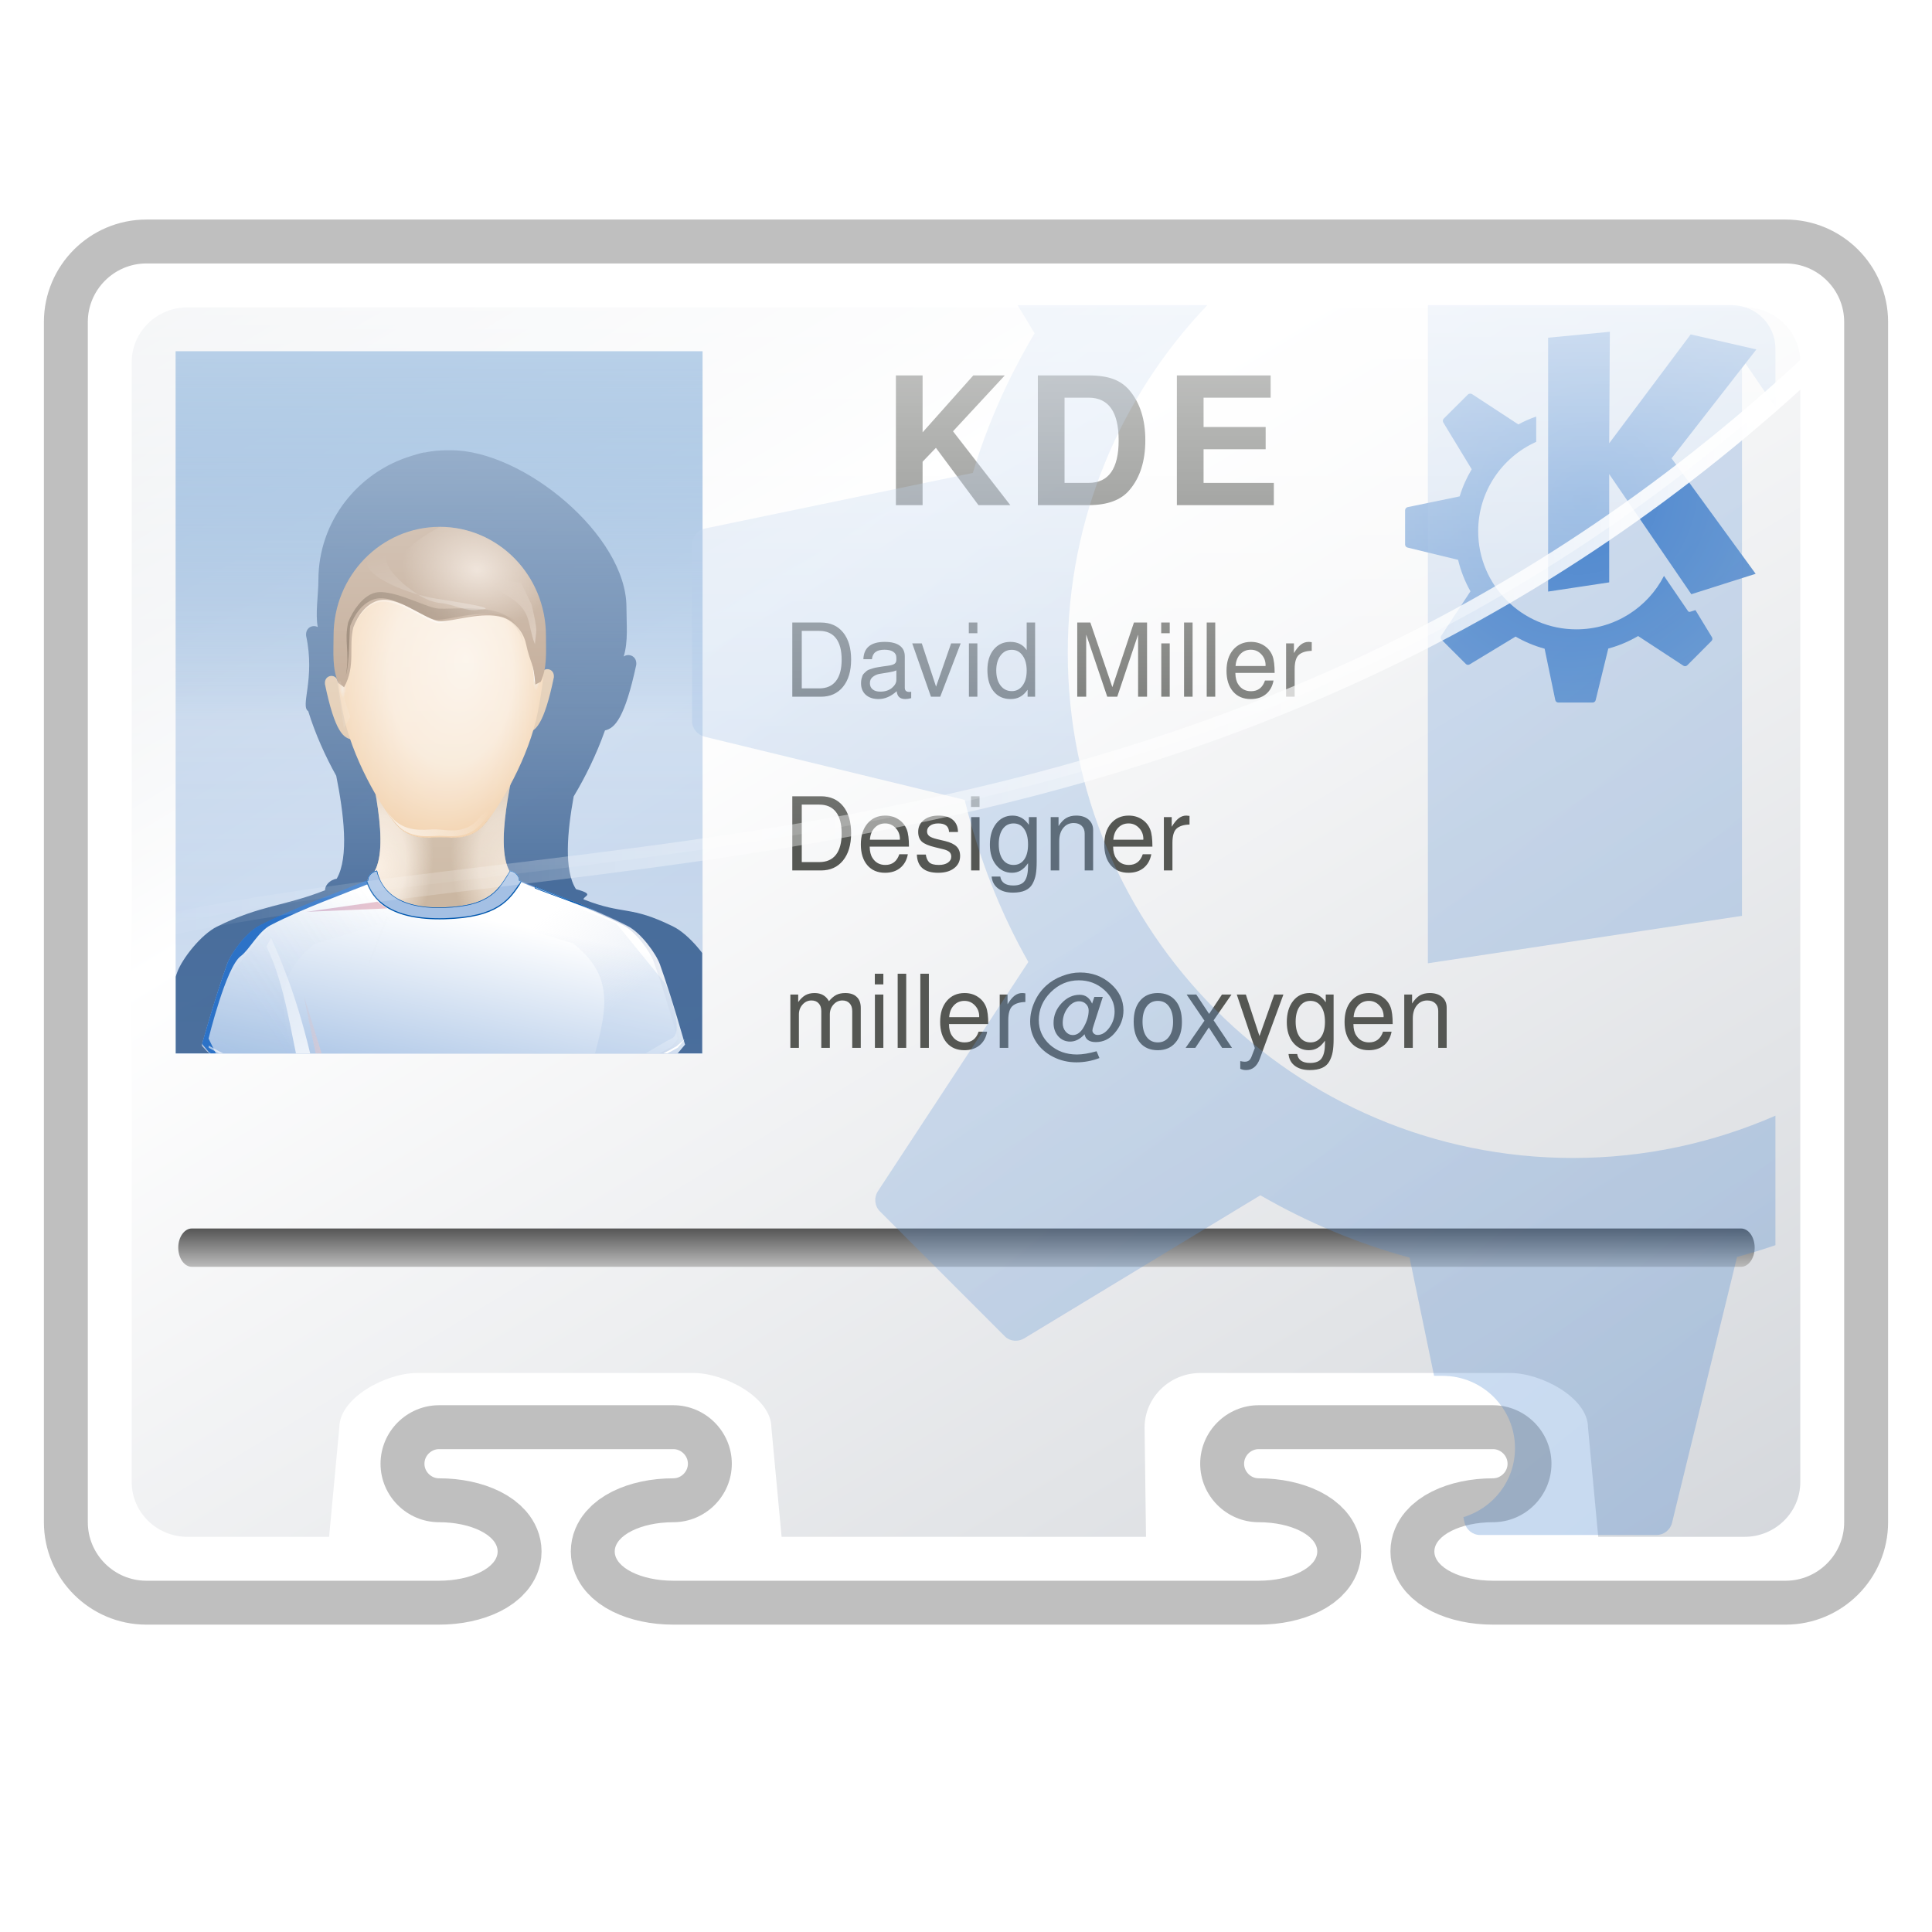 <?xml version="1.0" encoding="UTF-8" standalone="no"?>
<!-- Created with Inkscape (http://www.inkscape.org/) -->
<svg
   xmlns:dc="http://purl.org/dc/elements/1.1/"
   xmlns:cc="http://web.resource.org/cc/"
   xmlns:rdf="http://www.w3.org/1999/02/22-rdf-syntax-ns#"
   xmlns:svg="http://www.w3.org/2000/svg"
   xmlns="http://www.w3.org/2000/svg"
   xmlns:xlink="http://www.w3.org/1999/xlink"
   xmlns:sodipodi="http://sodipodi.sourceforge.net/DTD/sodipodi-0.dtd"
   xmlns:inkscape="http://www.inkscape.org/namespaces/inkscape"
   width="88"
   height="88"
   id="svg9002"
   sodipodi:version="0.32"
   inkscape:version="0.45+devel"
   version="1.0"
   sodipodi:docname="office-addressbook-22.svgz"
   inkscape:output_extension="org.inkscape.output.svgz.inkscape"
   inkscape:export-filename="/Users/david/Progetti/Open Source/sandbox/cards/office-addressbook/office-addressbook_22x22.png"
   inkscape:export-xdpi="22.5"
   inkscape:export-ydpi="22.5"
   sodipodi:docbase="/home/david/Desktop">
  <defs
     id="defs9004">
    <linearGradient
       inkscape:collect="always"
       xlink:href="#XMLID_12_"
       id="linearGradient4613"
       gradientUnits="userSpaceOnUse"
       x1="155.677"
       y1="84.944"
       x2="58.677"
       y2="-35.056" />
    <linearGradient
       inkscape:collect="always"
       xlink:href="#XMLID_11_"
       id="linearGradient4611"
       gradientUnits="userSpaceOnUse"
       x1="128.628"
       y1="106.81"
       x2="31.628"
       y2="-13.19" />
    <linearGradient
       inkscape:collect="always"
       id="linearGradient2979">
      <stop
         offset="0"
         id="stop2981"
         style="stop-color:#2c72c7;stop-opacity:1" />
      <stop
         offset="1"
         id="stop2983"
         style="stop-color:#8d97b7;stop-opacity:0;" />
    </linearGradient>
    <linearGradient
       inkscape:collect="always"
       id="linearGradient3403">
      <stop
         style="stop-color:#0057ae;stop-opacity:1;"
         offset="0"
         id="stop3405" />
      <stop
         style="stop-color:#0057ae;stop-opacity:0;"
         offset="1"
         id="stop3407" />
    </linearGradient>
    <linearGradient
       inkscape:collect="always"
       id="linearGradient3391">
      <stop
         style="stop-color:#555753;stop-opacity:1;"
         offset="0"
         id="stop3393" />
      <stop
         style="stop-color:#555753;stop-opacity:0;"
         offset="1"
         id="stop3395" />
    </linearGradient>
    <filter
       inkscape:collect="always"
       id="filter3574"
       x="-0.171"
       y="-0.074"
       width="1.343"
       height="1.148">
      <feGaussianBlur
         inkscape:collect="always"
         id="feGaussianBlur3576"
         stdDeviation="0.576" />
    </filter>
    <linearGradient
       inkscape:collect="always"
       id="linearGradient3586">
      <stop
         offset="0"
         id="stop3588"
         style="stop-color:#000000;stop-opacity:1;" />
      <stop
         offset="1"
         id="stop3590"
         style="stop-color:#000000;stop-opacity:0;" />
    </linearGradient>
    <linearGradient
       inkscape:collect="always"
       xlink:href="#linearGradient3586"
       id="linearGradient8994"
       gradientUnits="userSpaceOnUse"
       gradientTransform="translate(-372.5,-324.5)"
       x1="313.748"
       y1="444.457"
       x2="305.677"
       y2="463.135" />
    <linearGradient
       inkscape:collect="always"
       id="linearGradient3578">
      <stop
         offset="0"
         id="stop3580"
         style="stop-color:#c8cddc;stop-opacity:1;" />
      <stop
         offset="1"
         id="stop3582"
         style="stop-color:#c8cddc;stop-opacity:0;" />
    </linearGradient>
    <linearGradient
       inkscape:collect="always"
       xlink:href="#linearGradient3578"
       id="linearGradient8992"
       gradientUnits="userSpaceOnUse"
       gradientTransform="translate(-372.5,-324.5)"
       x1="313.748"
       y1="444.457"
       x2="305.677"
       y2="463.135" />
    <linearGradient
       id="linearGradient8882"
       inkscape:collect="always">
      <stop
         style="stop-color:#a4c0e4;stop-opacity:1"
         id="stop8884"
         offset="0" />
      <stop
         style="stop-color:#c8cddc;stop-opacity:0;"
         id="stop8886"
         offset="1" />
    </linearGradient>
    <linearGradient
       inkscape:collect="always"
       xlink:href="#linearGradient8882"
       id="linearGradient8990"
       gradientUnits="userSpaceOnUse"
       x1="284.679"
       y1="460.622"
       x2="299.284"
       y2="441.539" />
    <linearGradient
       id="linearGradient8894"
       inkscape:collect="always">
      <stop
         style="stop-color:#f9ccca;stop-opacity:1"
         id="stop8896"
         offset="0" />
      <stop
         style="stop-color:#bbc1d4;stop-opacity:0;"
         id="stop8898"
         offset="1" />
    </linearGradient>
    <linearGradient
       inkscape:collect="always"
       xlink:href="#linearGradient8894"
       id="linearGradient8988"
       gradientUnits="userSpaceOnUse"
       gradientTransform="translate(58.5,26.5)"
       x1="315.723"
       y1="453.089"
       x2="290.621"
       y2="434.351" />
    <filter
       inkscape:collect="always"
       id="filter3339"
       x="-0.083"
       y="-0.427"
       width="1.167"
       height="1.853">
      <feGaussianBlur
         inkscape:collect="always"
         id="feGaussianBlur3341"
         stdDeviation="0.503" />
    </filter>
    <linearGradient
       id="linearGradient8900"
       inkscape:collect="always">
      <stop
         style="stop-color:#f9ccca;stop-opacity:1"
         id="stop8902"
         offset="0" />
      <stop
         style="stop-color:#c3b4da;stop-opacity:1"
         id="stop8904"
         offset="1" />
    </linearGradient>
    <linearGradient
       inkscape:collect="always"
       xlink:href="#linearGradient8900"
       id="linearGradient8986"
       gradientUnits="userSpaceOnUse"
       gradientTransform="translate(-372.5,-324.5)"
       x1="315.723"
       y1="453.089"
       x2="290.621"
       y2="434.351" />
    <filter
       inkscape:collect="always"
       id="filter3283"
       x="-0.021"
       y="-0.132"
       width="1.042"
       height="1.264">
      <feGaussianBlur
         inkscape:collect="always"
         id="feGaussianBlur3285"
         stdDeviation="0.609" />
    </filter>
    <clipPath
       id="clipPath3289"
       clipPathUnits="userSpaceOnUse">
      <path
         d="M 463.75,435.375 C 462.472,435.585 461.716,436.601 461.75,437.375 C 461.671,437.407 460.873,438.498 460.793,438.529 C 462.045,442.531 465.95,446.801 477.543,446.498 C 489.043,446.197 493.453,441.229 494.719,437.562 C 494.568,437.502 494.4,437.435 494.25,437.375 C 494.284,436.601 493.528,435.585 492.25,435.375 C 489.836,439.118 488.243,442.776 478,443.062 C 467.757,443.349 464.633,439.114 463.75,435.375 z M 459.125,438.406 C 453.682,440.505 447.667,442.67 441.906,445.281 C 447.802,443.052 453.528,442.116 458.761,440.154 C 458.75,439.927 459.011,438.649 459.125,438.406 z M 497.469,438.625 C 497.522,438.793 497.57,438.937 497.562,439.094 C 501.771,440.671 506.4,442.25 511.125,443.969 C 506.491,442.01 501.82,440.293 497.469,438.625 z"
         id="path3291"
         style="fill:#f4f5f8;fill-opacity:1;fill-rule:evenodd;stroke:#98a2bf;stroke-width:1px;stroke-linecap:butt;stroke-linejoin:miter;stroke-opacity:1;filter:url(#filter3283)"
         sodipodi:nodetypes="cccscccsccccccccc" />
    </clipPath>
    <filter
       inkscape:collect="always"
       id="filter3393">
      <feGaussianBlur
         inkscape:collect="always"
         id="feGaussianBlur3395"
         stdDeviation="0.5" />
    </filter>
    <linearGradient
       inkscape:collect="always"
       id="linearGradient4126">
      <stop
         offset="0"
         id="stop4128"
         style="stop-color:#ffffff;stop-opacity:1;" />
      <stop
         offset="1"
         id="stop4130"
         style="stop-color:#ffffff;stop-opacity:0;" />
    </linearGradient>
    <linearGradient
       inkscape:collect="always"
       xlink:href="#linearGradient4126"
       id="linearGradient8984"
       gradientUnits="userSpaceOnUse"
       gradientTransform="translate(-372.5,-324.5)"
       x1="326"
       y1="476.409"
       x2="310.532"
       y2="429.74" />
    <filter
       inkscape:collect="always"
       id="filter4059">
      <feGaussianBlur
         inkscape:collect="always"
         id="feGaussianBlur4061"
         stdDeviation="1.545" />
    </filter>
    <clipPath
       id="clipPath4063"
       clipPathUnits="userSpaceOnUse">
      <path
         id="path4065"
         d="M 410.166,443.067 C 399.923,443.354 396.798,439.114 395.916,435.375 C 394.638,435.585 393.882,436.601 393.916,437.375 C 386.833,440.21 378.268,443.067 370.666,446.875 C 367.844,448.288 364.629,452.595 363.791,454.875 C 361.234,461.828 358.416,471.625 358.416,471.625 L 359.916,473.375 C 375.561,482.287 396.795,481.875 410.166,481.875 C 423.537,481.875 444.771,482.287 460.416,473.375 L 461.916,471.625 C 461.916,471.625 459.098,461.828 456.541,454.875 C 455.702,452.595 452.488,448.288 449.666,446.875 C 442.064,443.067 433.499,440.21 426.416,437.375 C 426.45,436.601 425.694,435.585 424.416,435.375 C 422.002,439.118 420.409,442.781 410.166,443.067 z"
         style="fill:#f4f5f8;fill-opacity:1;fill-rule:evenodd;stroke:none;stroke-width:1px;stroke-linecap:butt;stroke-linejoin:miter;stroke-opacity:1"
         sodipodi:nodetypes="cccssccsccssccz" />
    </clipPath>
    <linearGradient
       id="linearGradient8914"
       inkscape:collect="always">
      <stop
         style="stop-color:#9c0f0f;stop-opacity:1"
         id="stop8916"
         offset="0" />
      <stop
         style="stop-color:#8d97b7;stop-opacity:0;"
         id="stop8918"
         offset="1" />
    </linearGradient>
    <linearGradient
       inkscape:collect="always"
       xlink:href="#linearGradient8914"
       id="linearGradient8982"
       gradientUnits="userSpaceOnUse"
       x1="414.416"
       y1="458.626"
       x2="461.906"
       y2="458.626" />
    <filter
       inkscape:collect="always"
       id="filter3493">
      <feGaussianBlur
         inkscape:collect="always"
         id="feGaussianBlur3495"
         stdDeviation="1.106" />
    </filter>
    <linearGradient
       id="linearGradient8888"
       inkscape:collect="always">
      <stop
         style="stop-color:#a4c0e4;stop-opacity:1"
         id="stop8890"
         offset="0" />
      <stop
         style="stop-color:#c8cddc;stop-opacity:0;"
         id="stop8892"
         offset="1" />
    </linearGradient>
    <linearGradient
       inkscape:collect="always"
       xlink:href="#linearGradient8888"
       id="linearGradient8980"
       gradientUnits="userSpaceOnUse"
       gradientTransform="translate(-372.5,-324.5)"
       x1="283.506"
       y1="463.039"
       x2="312.784"
       y2="443.039" />
    <linearGradient
       inkscape:collect="always"
       id="linearGradient8906">
      <stop
         style="stop-color:#a4c0e4;stop-opacity:1"
         offset="0"
         id="stop8908" />
      <stop
         style="stop-color:#ffffff;stop-opacity:1"
         offset="1"
         id="stop8910" />
    </linearGradient>
    <linearGradient
       inkscape:collect="always"
       xlink:href="#linearGradient8906"
       id="linearGradient8978"
       gradientUnits="userSpaceOnUse"
       x1="52.462"
       y1="127.043"
       x2="60.562"
       y2="86.541" />
    <filter
       inkscape:collect="always"
       id="filter3775"
       x="-0.188"
       y="-0.059"
       width="1.376"
       height="1.118">
      <feGaussianBlur
         inkscape:collect="always"
         id="feGaussianBlur3777"
         stdDeviation="0.265" />
    </filter>
    <linearGradient
       id="linearGradient3733">
      <stop
         offset="0"
         id="stop3735"
         style="stop-color:#e2e2e2;stop-opacity:1;" />
      <stop
         offset="1"
         id="stop3737"
         style="stop-color:#ffffff;stop-opacity:1;" />
    </linearGradient>
    <linearGradient
       inkscape:collect="always"
       xlink:href="#linearGradient3733"
       id="linearGradient8976"
       gradientUnits="userSpaceOnUse"
       gradientTransform="matrix(0.537,0,0,1.863,-372.5,-324.5)"
       x1="563.647"
       y1="214.966"
       x2="568.989"
       y2="214.966" />
    <filter
       inkscape:collect="always"
       id="filter3569"
       x="-0.115"
       y="-0.087"
       width="1.23"
       height="1.174">
      <feGaussianBlur
         inkscape:collect="always"
         id="feGaussianBlur3571"
         stdDeviation="0.624" />
    </filter>
    <linearGradient
       inkscape:collect="always"
       id="linearGradient3581">
      <stop
         offset="0"
         id="stop3583"
         style="stop-color:#dfcbba;stop-opacity:1;" />
      <stop
         offset="1"
         id="stop3585"
         style="stop-color:#dfcbba;stop-opacity:0;" />
    </linearGradient>
    <linearGradient
       inkscape:collect="always"
       xlink:href="#linearGradient3581"
       id="linearGradient8974"
       gradientUnits="userSpaceOnUse"
       gradientTransform="translate(-372.5,-324.5)"
       x1="353.445"
       y1="390.862"
       x2="339.768"
       y2="373.612" />
    <filter
       inkscape:collect="always"
       id="filter3625">
      <feGaussianBlur
         inkscape:collect="always"
         id="feGaussianBlur3627"
         stdDeviation="0.343" />
    </filter>
    <linearGradient
       inkscape:collect="always"
       id="linearGradient3499">
      <stop
         offset="0"
         id="stop3501"
         style="stop-color:#ffffff;stop-opacity:1;" />
      <stop
         offset="1"
         id="stop3503"
         style="stop-color:#ffffff;stop-opacity:0;" />
    </linearGradient>
    <linearGradient
       inkscape:collect="always"
       xlink:href="#linearGradient3499"
       id="linearGradient8972"
       gradientUnits="userSpaceOnUse"
       gradientTransform="translate(-372.5,-324.5)"
       x1="330.093"
       y1="407.39"
       x2="320.364"
       y2="367.392" />
    <filter
       inkscape:collect="always"
       id="filter3479"
       x="-0.029"
       y="-0.106"
       width="1.057"
       height="1.212">
      <feGaussianBlur
         inkscape:collect="always"
         id="feGaussianBlur3481"
         stdDeviation="0.444" />
    </filter>
    <linearGradient
       inkscape:collect="always"
       id="linearGradient3489">
      <stop
         offset="0"
         id="stop3491"
         style="stop-color:#765c44;stop-opacity:1;" />
      <stop
         offset="1"
         id="stop3493"
         style="stop-color:#765c44;stop-opacity:0;" />
    </linearGradient>
    <linearGradient
       inkscape:collect="always"
       xlink:href="#linearGradient3489"
       id="linearGradient8970"
       gradientUnits="userSpaceOnUse"
       x1="304.887"
       y1="385.861"
       x2="345.62"
       y2="384.624" />
    <linearGradient
       inkscape:collect="always"
       id="linearGradient3368">
      <stop
         offset="0"
         id="stop3370"
         style="stop-color:#e5d3c3;stop-opacity:1;" />
      <stop
         offset="1"
         id="stop3372"
         style="stop-color:#e5d3c3;stop-opacity:0;" />
    </linearGradient>
    <radialGradient
       inkscape:collect="always"
       xlink:href="#linearGradient3368"
       id="radialGradient8968"
       gradientUnits="userSpaceOnUse"
       gradientTransform="matrix(-0.702,-0.111,8.3859807e-2,-0.531,265.238,247.245)"
       cx="332.493"
       cy="369.618"
       fx="332.493"
       fy="369.618"
       r="22.78" />
    <filter
       inkscape:collect="always"
       id="filter3420">
      <feGaussianBlur
         inkscape:collect="always"
         id="feGaussianBlur3422"
         stdDeviation="1.111" />
    </filter>
    <clipPath
       id="clipPath3429"
       clipPathUnits="userSpaceOnUse">
      <path
         id="path3431"
         d="M 303.702,398.819 L 303.526,385.56 L 306.177,378.313 L 311.481,376.545 L 319.966,379.197 L 327.39,380.611 L 334.638,376.898 L 339.942,376.898 L 343.654,382.025 L 345.598,390.157 L 345.422,395.46 L 345.775,397.405 L 337.997,382.379 L 328.451,386.091 L 321.557,386.268 L 311.127,381.318 L 303.702,398.819 z"
         style="fill:none;fill-opacity:0.75;fill-rule:evenodd;stroke:#000000;stroke-width:1px;stroke-linecap:butt;stroke-linejoin:miter;stroke-opacity:1" />
    </clipPath>
    <linearGradient
       inkscape:collect="always"
       id="linearGradient3433">
      <stop
         offset="0"
         id="stop3435"
         style="stop-color:#ffffff;stop-opacity:1;" />
      <stop
         offset="1"
         id="stop3437"
         style="stop-color:#ffffff;stop-opacity:0;" />
    </linearGradient>
    <linearGradient
       inkscape:collect="always"
       xlink:href="#linearGradient3433"
       id="linearGradient8966"
       gradientUnits="userSpaceOnUse"
       x1="324.65"
       y1="398.854"
       x2="325.769"
       y2="370.57" />
    <radialGradient
       inkscape:collect="always"
       xlink:href="#linearGradient3837"
       id="radialGradient8964"
       gradientUnits="userSpaceOnUse"
       gradientTransform="matrix(1,0,0,2.577,-372.5,-950.797)"
       cx="303.719"
       cy="397.177"
       fx="303.719"
       fy="397.177"
       r="0.796" />
    <filter
       inkscape:collect="always"
       id="filter3833"
       x="-0.159"
       y="-0.072"
       width="1.319"
       height="1.143">
      <feGaussianBlur
         inkscape:collect="always"
         id="feGaussianBlur3835"
         stdDeviation="0.106" />
    </filter>
    <linearGradient
       inkscape:collect="always"
       id="linearGradient3837">
      <stop
         offset="0"
         id="stop3839"
         style="stop-color:#f1e4d4;stop-opacity:1;" />
      <stop
         offset="1"
         id="stop3841"
         style="stop-color:#f1e4d4;stop-opacity:0;" />
    </linearGradient>
    <radialGradient
       inkscape:collect="always"
       xlink:href="#linearGradient3837"
       id="radialGradient8962"
       gradientUnits="userSpaceOnUse"
       gradientTransform="matrix(1,0,0,2.577,43.134,-626.297)"
       cx="303.719"
       cy="397.177"
       fx="303.719"
       fy="397.177"
       r="0.796" />
    <filter
       inkscape:collect="always"
       id="filter3325">
      <feGaussianBlur
         inkscape:collect="always"
         id="feGaussianBlur3327"
         stdDeviation="0.161" />
    </filter>
    <linearGradient
       inkscape:collect="always"
       id="linearGradient3329">
      <stop
         offset="0"
         id="stop3331"
         style="stop-color:#f9eee2;stop-opacity:1;" />
      <stop
         offset="1"
         id="stop3333"
         style="stop-color:#f9eee2;stop-opacity:0;" />
    </linearGradient>
    <linearGradient
       inkscape:collect="always"
       xlink:href="#linearGradient3329"
       id="linearGradient8960"
       gradientUnits="userSpaceOnUse"
       gradientTransform="translate(-372.5,-324.5)"
       x1="317.013"
       y1="431.124"
       x2="331.421"
       y2="418.659" />
    <mask
       id="mask3287"
       maskUnits="userSpaceOnUse">
      <path
         id="path3289"
         d="M 412.567,362.721 C 404.791,362.926 395.789,368.581 392.661,375.533 C 389.474,382.614 389.938,391.069 391.848,400.846 C 393.759,410.622 400.037,420.792 403.223,424.471 C 406.244,427.957 410.113,427.327 412.567,427.252 C 412.693,427.252 412.87,427.248 413.005,427.252 C 415.459,427.327 419.328,427.957 422.348,424.471 C 425.535,420.792 431.813,410.622 433.723,400.846 C 435.634,391.069 436.098,382.614 432.911,375.533 C 429.782,368.581 420.781,362.926 413.005,362.721 L 412.567,362.721 z"
         style="opacity:1;fill:url(#radialGradient3291);fill-opacity:1;fill-rule:evenodd;stroke:none;stroke-width:1px;stroke-linecap:butt;stroke-linejoin:miter;stroke-opacity:1"
         sodipodi:nodetypes="csssssssscc" />
    </mask>
    <linearGradient
       id="linearGradient3163">
      <stop
         offset="0"
         id="stop3165"
         style="stop-color:#fff5e4;stop-opacity:1;" />
      <stop
         offset="0.25"
         id="stop3173"
         style="stop-color:#ffecd0;stop-opacity:1;" />
      <stop
         offset="0.5"
         id="stop3171"
         style="stop-color:#ffd390;stop-opacity:1;" />
      <stop
         offset="1"
         id="stop3167"
         style="stop-color:#ffc46a;stop-opacity:1;" />
    </linearGradient>
    <linearGradient
       inkscape:collect="always"
       xlink:href="#linearGradient3163"
       id="linearGradient8958"
       gradientUnits="userSpaceOnUse"
       x1="412.786"
       y1="400.846"
       x2="412.786"
       y2="422.636" />
    <linearGradient
       id="linearGradient3149-735">
      <stop
         offset="0"
         id="stop5584"
         style="stop-color:#faf0e4;stop-opacity:1;" />
      <stop
         offset="0.591"
         id="stop5586"
         style="stop-color:#f8e7d4;stop-opacity:1;" />
      <stop
         offset="1"
         id="stop5588"
         style="stop-color:#f1cfa9;stop-opacity:1;" />
    </linearGradient>
    <radialGradient
       inkscape:collect="always"
       xlink:href="#linearGradient3149-735"
       id="radialGradient8956"
       gradientUnits="userSpaceOnUse"
       gradientTransform="matrix(1.006,0,0,1.447,-271.447,-535.353)"
       cx="324.398"
       cy="396.093"
       fx="330.044"
       fy="392.754"
       r="22.445" />
    <filter
       inkscape:collect="always"
       id="filter3694">
      <feGaussianBlur
         inkscape:collect="always"
         id="feGaussianBlur3696"
         stdDeviation="1.641" />
    </filter>
    <clipPath
       id="clipPath3705"
       clipPathUnits="userSpaceOnUse">
      <path
         d="M 341.25,409.625 C 339.737,416.827 335.509,433.021 340.75,436.875 C 340.104,443.875 333.671,446.519 325.75,448.062 L 324.25,448.062 C 316.329,446.519 309.896,443.875 309.25,436.875 C 314.491,433.021 310.263,416.827 308.75,409.625 L 325,417.031 L 341.25,409.625 z"
         id="path3707"
         style="opacity:0.749;fill:url(#radialGradient3709);fill-opacity:1;fill-rule:evenodd;stroke:none;stroke-width:1px;stroke-linecap:butt;stroke-linejoin:miter;stroke-opacity:1"
         sodipodi:nodetypes="cccccccc" />
    </clipPath>
    <radialGradient
       inkscape:collect="always"
       xlink:href="#linearGradient3654"
       id="radialGradient8954"
       gradientUnits="userSpaceOnUse"
       gradientTransform="matrix(-0.696,0,0,1.189,285.637,-439.043)"
       cx="312"
       cy="431.38"
       fx="311.278"
       fy="433.706"
       r="16.25" />
    <linearGradient
       id="linearGradient3654">
      <stop
         offset="0"
         id="stop3656"
         style="stop-color:#f9ede0;stop-opacity:1;" />
      <stop
         offset="0.5"
         id="stop3670"
         style="stop-color:#f9ede0;stop-opacity:0.806;" />
      <stop
         offset="1"
         id="stop3658"
         style="stop-color:#f9ede0;stop-opacity:0;" />
    </linearGradient>
    <radialGradient
       inkscape:collect="always"
       xlink:href="#linearGradient3654"
       id="radialGradient8952"
       gradientUnits="userSpaceOnUse"
       gradientTransform="matrix(0.696,0,0,1.189,-175.094,-439.043)"
       cx="312"
       cy="431.38"
       fx="311.278"
       fy="433.706"
       r="16.25" />
    <filter
       inkscape:collect="always"
       id="filter3624">
      <feGaussianBlur
         inkscape:collect="always"
         id="feGaussianBlur3626"
         stdDeviation="1.124" />
    </filter>
    <filter
       inkscape:collect="always"
       x="-0.103"
       width="1.206"
       y="-0.09"
       height="1.18"
       id="filter8878">
      <feGaussianBlur
         inkscape:collect="always"
         stdDeviation="1.715"
         id="feGaussianBlur8880" />
    </filter>
    <clipPath
       clipPathUnits="userSpaceOnUse"
       id="clipPath8998">
      <rect
         id="rect9000"
         height="45.768"
         width="38.14"
         y="9.472"
         x="8"
         style="fill:#ff00bf" />
    </clipPath>
    <linearGradient
       id="XMLID_5_"
       gradientUnits="userSpaceOnUse"
       x1="28"
       y1="56"
       x2="28"
       y2="8"
       gradientTransform="translate(0,1)">
      <stop
         offset="0"
         style="stop-color:#A4C0E4"
         id="stop8163" />
      <stop
         offset="1"
         style="stop-color:#6193CF"
         id="stop8165" />
    </linearGradient>
    <linearGradient
       id="linearGradient8707">
      <stop
         style="stop-color:#ffffff;stop-opacity:0;"
         offset="0"
         id="stop8709" />
      <stop
         style="stop-color:#ffffff;stop-opacity:1;"
         offset="1"
         id="stop8711" />
    </linearGradient>
    <linearGradient
       id="XMLID_2_"
       gradientUnits="userSpaceOnUse"
       x1="75.737"
       y1="-17.414"
       x2="75.737"
       y2="69.55"
       gradientTransform="translate(0,1)">
      <stop
         offset="0"
         style="stop-color:#FFFFFF"
         id="stop8154" />
      <stop
         offset="0.736"
         style="stop-color:#ffffff;stop-opacity:0;"
         id="stop8156" />
    </linearGradient>
    <radialGradient
       id="path5692_2_"
       cx="-5.314"
       cy="654.066"
       r="20.323"
       gradientTransform="matrix(0.414,-0.559,0.499,0.369,-218.584,-230.057)"
       gradientUnits="userSpaceOnUse">
      <stop
         offset="0"
         style="stop-color:#2C72C7"
         id="stop8148" />
      <stop
         offset="1"
         style="stop-color:#6193CF"
         id="stop8150" />
    </radialGradient>
    <linearGradient
       y2="70"
       x2="60.001"
       y1="72"
       x1="60.001"
       gradientUnits="userSpaceOnUse"
       id="XMLID_14_">
      <stop
         id="stop8131"
         style="stop-color:#BBBBBB"
         offset="0" />
      <stop
         id="stop8133"
         style="stop-color:#555555"
         offset="1" />
    </linearGradient>
    <linearGradient
       y2="-35.056"
       x2="58.677"
       y1="84.944"
       x1="155.677"
       gradientUnits="userSpaceOnUse"
       id="XMLID_12_">
      <stop
         id="stop8122"
         style="stop-color:#2C72C7"
         offset="0" />
      <stop
         id="stop8124"
         style="stop-color:#A4C0E4"
         offset="1" />
    </linearGradient>
    <linearGradient
       y2="-13.19"
       x2="31.628"
       y1="106.81"
       x1="128.628"
       gradientUnits="userSpaceOnUse"
       id="XMLID_11_">
      <stop
         id="stop8115"
         style="stop-color:#2C72C7"
         offset="0" />
      <stop
         id="stop8117"
         style="stop-color:#A4C0E4"
         offset="1" />
    </linearGradient>
    <linearGradient
       id="XMLID_10_"
       gradientUnits="userSpaceOnUse"
       x1="26.27"
       y1="-19.967"
       x2="109.936"
       y2="138.7"
       gradientTransform="translate(0,1)">
      <stop
         offset="0"
         style="stop-color:#D9DEE4"
         id="stop8104" />
      <stop
         offset="0.29"
         style="stop-color:#FFFFFF"
         id="stop8106" />
      <stop
         offset="1"
         style="stop-color:#C5C9CF"
         id="stop8108" />
    </linearGradient>
    <filter
       id="AI_Sfocatura_3">
      <feGaussianBlur
         stdDeviation="3"
         id="feGaussianBlur8095" />
    </filter>
    <linearGradient
       inkscape:collect="always"
       xlink:href="#XMLID_5_"
       id="linearGradient10546"
       gradientUnits="userSpaceOnUse"
       gradientTransform="matrix(0.6,0,0,0.667,3.2,10.667)"
       x1="28"
       y1="56"
       x2="28"
       y2="8" />
    <linearGradient
       inkscape:collect="always"
       xlink:href="#XMLID_2_"
       id="linearGradient10549"
       gradientUnits="userSpaceOnUse"
       gradientTransform="matrix(0.667,0,0,0.666,4.379,11.97)"
       x1="75.737"
       y1="-17.414"
       x2="75.737"
       y2="69.55" />
    <linearGradient
       inkscape:collect="always"
       xlink:href="#linearGradient8707"
       id="linearGradient10551"
       gradientUnits="userSpaceOnUse"
       gradientTransform="matrix(0.667,0,0,0.666,4.379,11.97)"
       x1="2"
       y1="38.953"
       x2="118"
       y2="38.953" />
    <radialGradient
       inkscape:collect="always"
       xlink:href="#path5692_2_"
       id="radialGradient10555"
       gradientUnits="userSpaceOnUse"
       gradientTransform="matrix(0.318,-0.429,0.384,0.284,-177.224,-165.34)"
       cx="-5.314"
       cy="654.066"
       r="20.323" />
    <linearGradient
       inkscape:collect="always"
       xlink:href="#linearGradient3163"
       id="linearGradient10602"
       gradientUnits="userSpaceOnUse"
       x1="412.786"
       y1="400.846"
       x2="412.786"
       y2="422.636" />
    <linearGradient
       inkscape:collect="always"
       xlink:href="#linearGradient3433"
       id="linearGradient10604"
       gradientUnits="userSpaceOnUse"
       x1="324.65"
       y1="398.854"
       x2="325.769"
       y2="370.57" />
    <linearGradient
       inkscape:collect="always"
       xlink:href="#linearGradient2979"
       id="linearGradient10606"
       gradientUnits="userSpaceOnUse"
       x1="414.416"
       y1="458.626"
       x2="461.906"
       y2="458.626" />
    <linearGradient
       inkscape:collect="always"
       xlink:href="#XMLID_10_"
       id="linearGradient3381"
       x1="18.641"
       y1="-5.128"
       x2="82.917"
       y2="98.872"
       gradientUnits="userSpaceOnUse"
       gradientTransform="matrix(0.977,0,0,0.96,0.994,1.645)" />
    <linearGradient
       inkscape:collect="always"
       xlink:href="#linearGradient3391"
       id="linearGradient3397"
       x1="75.414"
       y1="38.593"
       x2="81.942"
       y2="38.593"
       gradientUnits="userSpaceOnUse"
       gradientTransform="translate(-4.655,-4.4376e-2)" />
    <filter
       inkscape:collect="always"
       id="filter3366">
      <feGaussianBlur
         inkscape:collect="always"
         stdDeviation="0.74"
         id="feGaussianBlur3368" />
    </filter>
    <linearGradient
       inkscape:collect="always"
       xlink:href="#linearGradient3403"
       id="linearGradient3370"
       gradientUnits="userSpaceOnUse"
       gradientTransform="matrix(1,0,0,0.889,-4,1.778)"
       x1="16.552"
       y1="16"
       x2="16.552"
       y2="34.97" />
  </defs>
  <sodipodi:namedview
     id="base"
     pagecolor="#ffffff"
     bordercolor="#666666"
     borderopacity="1.0"
     inkscape:pageopacity="0"
     inkscape:pageshadow="2"
     inkscape:zoom="2.8284271"
     inkscape:cx="43.79535"
     inkscape:cy="58.546537"
     inkscape:document-units="px"
     inkscape:current-layer="layer1"
     height="88px"
     width="88px"
     inkscape:window-width="796"
     inkscape:window-height="739"
     inkscape:window-x="274"
     inkscape:window-y="393"
     showgrid="false"
     gridspacingx="4px"
     gridspacingy="4px"
     showborder="true"
     gridempspacing="2" />
  <g
     inkscape:label="Livello 1"
     inkscape:groupmode="layer"
     id="layer1">
    <path
       sodipodi:nodetypes="cccccsccccccccccsccsccccccccccscccccc"
       id="path3383"
       d="M 6.667,12 C 5.2,12 4,13.199 4,14.665 L 4,69.335 C 4,70.801 5.2,72 6.667,72 L 20,72 C 21.467,72 22.667,71.4 22.667,70.668 C 22.667,69.935 21.467,69.335 20,69.335 L 20,69.335 C 18.533,69.335 17.333,68.136 17.333,66.671 L 17.333,66.671 C 17.333,65.205 18.533,64.006 20,64.006 L 30.667,64.006 C 32.133,64.006 33.333,65.205 33.333,66.671 L 33.333,66.671 C 33.333,68.136 32.133,69.335 30.667,69.335 L 30.667,69.335 C 29.2,69.335 28,69.935 28,70.668 C 28,71.4 29.2,72 30.667,72 L 57.333,72 C 58.8,72 60,71.4 60,70.668 C 60,69.935 58.8,69.335 57.333,69.335 L 57.333,69.335 C 55.867,69.335 54.667,68.136 54.667,66.671 L 54.667,66.671 C 54.667,65.205 55.867,64.006 57.333,64.006 L 68,64.006 C 69.467,64.006 70.667,65.205 70.667,66.671 L 70.667,66.671 C 70.667,68.136 69.467,69.335 68,69.335 L 68,69.335 C 66.533,69.335 65.333,69.935 65.333,70.668 C 65.333,71.4 66.533,72 68,72 L 81.333,72 C 82.8,72 84,70.801 84,69.335 L 84,14.665 C 84,13.199 82.8,12 81.333,12 L 6.667,12 z"
       style="opacity:0.5;fill:none;stroke:#000000;stroke-width:4;stroke-miterlimit:4;stroke-dasharray:none;stroke-opacity:1;filter:url(#filter3366)" />
    <path
       style="fill:#ffffff"
       d="M 6.667,12 C 5.2,12 4,13.199 4,14.665 L 4,69.335 C 4,70.801 5.2,72 6.667,72 L 20,72 C 21.467,72 22.667,71.4 22.667,70.668 C 22.667,69.935 21.467,69.335 20,69.335 L 20,69.335 C 18.533,69.335 17.333,68.136 17.333,66.671 L 17.333,66.671 C 17.333,65.205 18.533,64.006 20,64.006 L 30.667,64.006 C 32.133,64.006 33.333,65.205 33.333,66.671 L 33.333,66.671 C 33.333,68.136 32.133,69.335 30.667,69.335 L 30.667,69.335 C 29.2,69.335 28,69.935 28,70.668 C 28,71.4 29.2,72 30.667,72 L 57.333,72 C 58.8,72 60,71.4 60,70.668 C 60,69.935 58.8,69.335 57.333,69.335 L 57.333,69.335 C 55.867,69.335 54.667,68.136 54.667,66.671 L 54.667,66.671 C 54.667,65.205 55.867,64.006 57.333,64.006 L 68,64.006 C 69.467,64.006 70.667,65.205 70.667,66.671 L 70.667,66.671 C 70.667,68.136 69.467,69.335 68,69.335 L 68,69.335 C 66.533,69.335 65.333,69.935 65.333,70.668 C 65.333,71.4 66.533,72 68,72 L 81.333,72 C 82.8,72 84,70.801 84,69.335 L 84,14.665 C 84,13.199 82.8,12 81.333,12 L 6.667,12 z"
       id="path8101"
       sodipodi:nodetypes="cccccsccccccccccsccsccccccccccscccccc" />
    <path
       sodipodi:nodetypes="ccccccccccccccccccccccc"
       id="path3379"
       d="M 8.533,14 C 7.14,14 6,15.119 6,16.487 L 6,67.513 C 6,68.881 7.14,70 8.533,70 L 14.99,70 L 15.455,65.026 L 15.455,65.026 C 15.455,63.658 17.594,62.539 18.988,62.539 L 31.603,62.539 C 32.996,62.539 35.136,63.658 35.136,65.026 L 35.136,65.026 L 35.601,70 L 52.199,70 L 52.134,65.026 C 52.134,63.658 53.274,62.539 54.668,62.539 L 68.799,62.539 C 70.192,62.539 72.332,63.658 72.332,65.026 L 72.797,70 L 79.467,70 C 80.86,70 82,68.881 82,67.513 L 82,16.487 C 82,15.119 80.86,14 79.467,14 L 8.533,14 z"
       style="fill:url(#linearGradient3381)" />
    <g
       transform="matrix(0.619,0,0,0.873,6.881,-5.154)"
       id="g8128">
      <linearGradient
         id="linearGradient9249"
         gradientUnits="userSpaceOnUse"
         x1="60.001"
         y1="72"
         x2="60.001"
         y2="70">
        <stop
           offset="0"
           style="stop-color:#BBBBBB"
           id="stop9251" />
        <stop
           offset="1"
           style="stop-color:#555555"
           id="stop9253" />
      </linearGradient>
      <path
         style="fill:url(#XMLID_14_)"
         d="M 118,71 C 118,71.55 117.55,72 117,72 L 3,72 C 2.45,72 2,71.55 2,71 L 2,71 C 2,70.45 2.45,70 3,70 L 117,70 C 117.55,70 118,70.45 118,71 L 118,71 z"
         id="path8135" />
    </g>
    <rect
       style="opacity:0.5;fill:url(#linearGradient10546)"
       x="8"
       y="16"
       width="24"
       height="32"
       id="rect8167" />
    <path
       style="font-size:12px;font-style:normal;font-weight:bold;fill:#555753;fill-opacity:1;stroke:none;stroke-width:1px;stroke-linecap:butt;stroke-linejoin:miter;stroke-opacity:1;font-family:FreeSans"
       d="M 42.023,21.03 L 42.023,23.008 L 40.807,23.008 L 40.807,17.1 L 42.023,17.1 L 42.023,19.693 L 44.332,17.1 L 45.767,17.1 L 43.408,19.645 L 46.018,23.008 L 44.567,23.008 L 42.63,20.398 L 42.023,21.03 M 47.273,23.008 L 47.273,17.1 L 49.583,17.1 C 50.037,17.1 50.41,17.154 50.701,17.262 C 50.999,17.37 51.247,17.543 51.447,17.781 C 51.928,18.353 52.168,19.11 52.168,20.05 C 52.168,21.001 51.928,21.757 51.447,22.319 C 51.063,22.778 50.442,23.008 49.583,23.008 L 47.273,23.008 M 48.489,21.995 L 49.583,21.995 C 50.496,21.995 50.953,21.349 50.953,20.058 C 50.953,18.761 50.496,18.113 49.583,18.113 L 48.489,18.113 L 48.489,21.995 M 54.821,20.463 L 54.821,21.995 L 58.022,21.995 L 58.022,23.008 L 53.605,23.008 L 53.605,17.1 L 57.876,17.1 L 57.876,18.113 L 54.821,18.113 L 54.821,19.45 L 57.649,19.45 L 57.649,20.463 L 54.821,20.463"
       id="text3374" />
    <path
       style="opacity:0.9;fill:url(#radialGradient10555)"
       id="path5692_1_"
       d="M 73.326,15.112 L 70.515,15.382 L 70.515,26.945 L 73.297,26.526 L 73.297,21.595 L 77.038,27.066 L 79.968,26.136 L 76.137,20.876 L 80,15.916 L 77.008,15.231 L 73.297,20.191 L 73.326,15.112 z M 66.954,17.931 C 66.922,17.934 66.888,17.943 66.864,17.967 L 65.758,19.07 C 65.713,19.117 65.707,19.188 65.741,19.245 L 67.034,21.374 C 66.804,21.759 66.618,22.171 66.486,22.609 L 64.114,23.1 C 64.048,23.115 64,23.178 64,23.244 L 64,24.804 C 64,24.87 64.05,24.927 64.114,24.942 L 66.414,25.5 C 66.537,26.007 66.727,26.492 66.978,26.933 L 65.646,28.96 C 65.608,29.017 65.616,29.093 65.664,29.14 L 66.769,30.244 C 66.815,30.29 66.886,30.295 66.942,30.261 L 69.033,28.996 C 69.443,29.232 69.887,29.421 70.355,29.547 L 70.841,31.886 C 70.855,31.952 70.912,32 70.98,32 L 72.541,32 C 72.607,32 72.663,31.956 72.68,31.892 L 73.255,29.541 C 73.739,29.411 74.193,29.218 74.614,28.971 L 76.673,30.32 C 76.73,30.357 76.806,30.351 76.853,30.303 L 77.953,29.199 C 78.001,29.152 78.011,29.081 77.977,29.024 L 77.226,27.79 L 76.98,27.867 C 76.945,27.879 76.905,27.863 76.884,27.831 C 76.884,27.831 76.411,27.135 75.792,26.231 C 75.051,27.677 73.541,28.666 71.802,28.666 C 69.333,28.666 67.329,26.665 67.329,24.197 C 67.329,22.383 68.416,20.824 69.972,20.125 L 69.972,18.973 C 69.688,19.072 69.414,19.192 69.155,19.333 L 69.155,19.329 L 67.047,17.95 C 67.015,17.93 66.985,17.927 66.954,17.931 z" />
    <path
       style="font-size:4.635px;font-style:normal;font-weight:normal;fill:url(#linearGradient3397);fill-opacity:1;stroke:none;stroke-width:1px;stroke-linecap:butt;stroke-linejoin:miter;stroke-opacity:1;font-family:FreeSans"
       d="M 36.088,31.735 L 36.088,28.356 L 37.39,28.356 C 37.82,28.356 38.157,28.506 38.401,28.806 C 38.645,29.105 38.767,29.518 38.767,30.043 C 38.767,30.568 38.643,30.982 38.396,31.285 C 38.152,31.585 37.817,31.735 37.39,31.735 L 36.088,31.735 M 36.519,31.355 L 37.316,31.355 C 37.65,31.355 37.903,31.243 38.076,31.021 C 38.249,30.799 38.336,30.474 38.336,30.048 C 38.336,29.618 38.249,29.292 38.076,29.07 C 37.903,28.847 37.65,28.736 37.316,28.736 L 36.519,28.736 L 36.519,31.355 M 39.326,30.025 C 39.345,29.499 39.669,29.237 40.299,29.237 C 40.599,29.237 40.826,29.294 40.981,29.408 C 41.135,29.519 41.212,29.683 41.212,29.899 L 41.212,31.327 C 41.212,31.454 41.282,31.517 41.421,31.517 C 41.449,31.517 41.477,31.514 41.504,31.508 L 41.504,31.8 C 41.396,31.827 41.308,31.841 41.24,31.841 C 41.117,31.841 41.022,31.812 40.957,31.753 C 40.896,31.698 40.857,31.608 40.842,31.484 C 40.582,31.722 40.307,31.841 40.017,31.841 C 39.773,31.841 39.578,31.776 39.433,31.647 C 39.291,31.517 39.219,31.342 39.219,31.123 C 39.219,31.052 39.226,30.987 39.238,30.928 C 39.253,30.87 39.269,30.819 39.284,30.775 C 39.303,30.729 39.334,30.687 39.377,30.65 C 39.42,30.61 39.456,30.578 39.484,30.553 C 39.515,30.528 39.564,30.505 39.632,30.483 C 39.703,30.459 39.757,30.442 39.794,30.432 C 39.831,30.42 39.896,30.406 39.989,30.391 C 40.082,30.375 40.15,30.364 40.193,30.358 C 40.236,30.352 40.313,30.341 40.424,30.326 C 40.576,30.307 40.681,30.278 40.74,30.238 C 40.798,30.198 40.828,30.137 40.828,30.057 L 40.828,29.955 C 40.828,29.838 40.78,29.748 40.684,29.686 C 40.591,29.624 40.458,29.594 40.285,29.594 C 40.106,29.594 39.97,29.629 39.878,29.7 C 39.785,29.768 39.731,29.876 39.715,30.025 L 39.326,30.025 M 40.1,31.503 C 40.313,31.503 40.488,31.447 40.624,31.336 C 40.76,31.222 40.828,31.1 40.828,30.97 L 40.828,30.534 C 40.75,30.571 40.633,30.602 40.475,30.627 C 40.321,30.652 40.187,30.673 40.072,30.692 C 39.958,30.711 39.854,30.755 39.762,30.826 C 39.669,30.894 39.623,30.99 39.623,31.114 C 39.623,31.237 39.664,31.333 39.748,31.401 C 39.831,31.469 39.949,31.503 40.1,31.503 M 42.826,31.735 L 42.404,31.735 L 41.551,29.306 L 41.987,29.306 L 42.636,31.276 L 43.322,29.306 L 43.758,29.306 L 42.826,31.735 M 44.518,28.356 L 44.518,28.843 L 44.128,28.843 L 44.128,28.356 L 44.518,28.356 M 44.518,29.306 L 44.518,31.735 L 44.133,31.735 L 44.133,29.306 L 44.518,29.306 M 47.148,28.356 L 47.148,31.735 L 46.806,31.735 L 46.806,31.415 C 46.7,31.566 46.586,31.675 46.463,31.739 C 46.342,31.807 46.198,31.841 46.032,31.841 C 45.704,31.841 45.446,31.724 45.258,31.489 C 45.069,31.251 44.975,30.927 44.975,30.516 C 44.975,30.13 45.069,29.821 45.258,29.589 C 45.449,29.354 45.702,29.237 46.018,29.237 C 46.351,29.237 46.6,29.362 46.764,29.612 L 46.764,28.356 L 47.148,28.356 M 46.083,29.598 C 45.872,29.598 45.702,29.685 45.573,29.858 C 45.443,30.031 45.378,30.258 45.378,30.539 C 45.378,30.823 45.443,31.052 45.573,31.225 C 45.702,31.395 45.874,31.48 46.087,31.48 C 46.291,31.48 46.455,31.395 46.578,31.225 C 46.702,31.055 46.764,30.829 46.764,30.548 C 46.764,30.258 46.702,30.028 46.578,29.858 C 46.455,29.685 46.29,29.598 46.083,29.598 M 50.889,31.735 L 50.434,31.735 L 49.475,28.903 L 49.475,31.735 L 49.067,31.735 L 49.067,28.356 L 49.665,28.356 L 50.666,31.299 L 51.649,28.356 L 52.247,28.356 L 52.247,31.735 L 51.839,31.735 L 51.839,28.903 L 50.889,31.735 M 53.28,28.356 L 53.28,28.843 L 52.891,28.843 L 52.891,28.356 L 53.28,28.356 M 53.28,29.306 L 53.28,31.735 L 52.895,31.735 L 52.895,29.306 L 53.28,29.306 M 54.321,28.356 L 54.321,31.735 L 53.932,31.735 L 53.932,28.356 L 54.321,28.356 M 55.353,28.356 L 55.353,31.735 L 54.964,31.735 L 54.964,28.356 L 55.353,28.356 M 58.058,30.65 L 56.269,30.65 C 56.272,30.873 56.316,31.046 56.399,31.169 C 56.532,31.379 56.726,31.484 56.983,31.484 C 57.298,31.484 57.51,31.322 57.618,30.998 L 58.007,30.998 C 57.958,31.264 57.842,31.471 57.66,31.619 C 57.477,31.767 57.247,31.841 56.969,31.841 C 56.629,31.841 56.36,31.727 56.163,31.498 C 55.965,31.267 55.866,30.952 55.866,30.553 C 55.866,30.154 55.966,29.836 56.167,29.598 C 56.371,29.357 56.642,29.237 56.978,29.237 C 57.207,29.237 57.408,29.294 57.581,29.408 C 57.757,29.523 57.884,29.679 57.961,29.876 C 58.026,30.046 58.058,30.304 58.058,30.65 M 56.278,30.335 L 57.641,30.335 C 57.644,30.329 57.646,30.32 57.646,30.307 C 57.646,30.106 57.581,29.938 57.451,29.802 C 57.321,29.663 57.162,29.594 56.974,29.594 C 56.779,29.594 56.618,29.662 56.492,29.797 C 56.365,29.93 56.294,30.11 56.278,30.335 M 59.748,29.645 C 59.489,29.651 59.294,29.711 59.164,29.825 C 59.034,29.94 58.97,30.156 58.97,30.474 L 58.97,31.735 L 58.58,31.735 L 58.58,29.306 L 58.937,29.306 L 58.937,29.747 C 59.048,29.564 59.155,29.434 59.257,29.357 C 59.362,29.277 59.476,29.237 59.6,29.237 C 59.634,29.237 59.683,29.241 59.748,29.251 L 59.748,29.645 M 36.088,39.648 L 36.088,36.269 L 37.39,36.269 C 37.82,36.269 38.157,36.419 38.401,36.718 C 38.645,37.018 38.767,37.431 38.767,37.956 C 38.767,38.481 38.643,38.895 38.396,39.198 C 38.152,39.498 37.817,39.648 37.39,39.648 L 36.088,39.648 M 36.519,39.267 L 37.316,39.267 C 37.65,39.267 37.903,39.156 38.076,38.934 C 38.249,38.711 38.336,38.387 38.336,37.961 C 38.336,37.531 38.249,37.205 38.076,36.983 C 37.903,36.76 37.65,36.649 37.316,36.649 L 36.519,36.649 L 36.519,39.267 M 41.402,38.563 L 39.613,38.563 C 39.617,38.785 39.66,38.959 39.743,39.082 C 39.876,39.292 40.071,39.397 40.327,39.397 C 40.642,39.397 40.854,39.235 40.962,38.911 L 41.351,38.911 C 41.302,39.176 41.186,39.383 41.004,39.532 C 40.822,39.68 40.591,39.754 40.313,39.754 C 39.973,39.754 39.705,39.64 39.507,39.411 C 39.309,39.179 39.21,38.864 39.21,38.466 C 39.21,38.067 39.311,37.749 39.511,37.511 C 39.715,37.27 39.986,37.149 40.323,37.149 C 40.551,37.149 40.752,37.207 40.925,37.321 C 41.101,37.435 41.228,37.591 41.305,37.789 C 41.37,37.959 41.402,38.217 41.402,38.563 M 39.623,38.248 L 40.985,38.248 C 40.988,38.242 40.99,38.232 40.99,38.22 C 40.99,38.019 40.925,37.851 40.795,37.715 C 40.665,37.576 40.506,37.506 40.318,37.506 C 40.123,37.506 39.963,37.574 39.836,37.71 C 39.709,37.843 39.638,38.022 39.623,38.248 M 42.17,38.925 C 42.189,39.07 42.238,39.186 42.318,39.272 C 42.402,39.356 42.55,39.397 42.763,39.397 C 42.933,39.397 43.069,39.363 43.171,39.295 C 43.276,39.224 43.329,39.132 43.329,39.017 C 43.329,38.928 43.299,38.857 43.241,38.804 C 43.182,38.752 43.086,38.71 42.953,38.679 L 42.592,38.591 C 42.304,38.523 42.104,38.438 41.989,38.336 C 41.878,38.231 41.822,38.083 41.822,37.891 C 41.822,37.665 41.907,37.486 42.077,37.353 C 42.247,37.217 42.473,37.149 42.754,37.149 C 43.035,37.149 43.252,37.214 43.403,37.344 C 43.554,37.474 43.632,37.658 43.635,37.896 L 43.227,37.896 C 43.218,37.636 43.055,37.506 42.74,37.506 C 42.583,37.506 42.457,37.54 42.365,37.608 C 42.272,37.673 42.226,37.761 42.226,37.872 C 42.226,37.959 42.261,38.03 42.332,38.086 C 42.403,38.138 42.518,38.183 42.675,38.22 L 43.046,38.308 C 43.287,38.367 43.462,38.45 43.57,38.558 C 43.678,38.663 43.732,38.806 43.732,38.985 C 43.732,39.22 43.641,39.407 43.459,39.546 C 43.279,39.685 43.037,39.754 42.731,39.754 C 42.104,39.754 41.781,39.478 41.762,38.925 L 42.17,38.925 M 44.617,36.269 L 44.617,36.756 L 44.228,36.756 L 44.228,36.269 L 44.617,36.269 M 44.617,37.219 L 44.617,39.648 L 44.233,39.648 L 44.233,37.219 L 44.617,37.219 M 46.089,39.754 C 45.805,39.754 45.567,39.638 45.376,39.407 C 45.184,39.172 45.088,38.861 45.088,38.475 C 45.088,38.079 45.183,37.76 45.371,37.516 C 45.563,37.272 45.813,37.149 46.122,37.149 C 46.425,37.149 46.672,37.29 46.863,37.571 L 46.863,37.219 L 47.22,37.219 L 47.22,39.249 C 47.22,39.481 47.206,39.674 47.179,39.828 C 47.151,39.986 47.1,40.131 47.026,40.264 C 46.951,40.397 46.84,40.496 46.692,40.561 C 46.547,40.625 46.361,40.658 46.136,40.658 C 45.851,40.658 45.624,40.593 45.454,40.463 C 45.285,40.333 45.189,40.154 45.167,39.926 L 45.561,39.926 C 45.604,40.198 45.801,40.333 46.15,40.333 C 46.409,40.333 46.587,40.259 46.683,40.111 C 46.778,39.966 46.826,39.743 46.826,39.444 L 46.826,39.318 C 46.718,39.473 46.605,39.584 46.488,39.652 C 46.374,39.72 46.241,39.754 46.089,39.754 M 46.164,37.506 C 45.957,37.506 45.793,37.591 45.672,37.761 C 45.552,37.931 45.492,38.161 45.492,38.452 C 45.492,38.745 45.552,38.977 45.672,39.147 C 45.793,39.314 45.958,39.397 46.168,39.397 C 46.372,39.397 46.533,39.315 46.65,39.152 C 46.768,38.985 46.826,38.756 46.826,38.466 C 46.826,38.163 46.768,37.928 46.65,37.761 C 46.536,37.591 46.374,37.506 46.164,37.506 M 47.858,37.219 L 48.215,37.219 L 48.215,37.627 C 48.323,37.457 48.439,37.335 48.563,37.261 C 48.689,37.187 48.842,37.149 49.021,37.149 C 49.256,37.149 49.443,37.21 49.582,37.33 C 49.721,37.451 49.791,37.611 49.791,37.812 L 49.791,39.648 L 49.406,39.648 L 49.406,37.965 C 49.406,37.82 49.361,37.704 49.272,37.618 C 49.182,37.531 49.06,37.488 48.906,37.488 C 48.708,37.488 48.549,37.563 48.428,37.715 C 48.308,37.863 48.247,38.061 48.247,38.308 L 48.247,39.648 L 47.858,39.648 L 47.858,37.219 M 52.491,38.563 L 50.702,38.563 C 50.705,38.785 50.749,38.959 50.832,39.082 C 50.965,39.292 51.159,39.397 51.416,39.397 C 51.731,39.397 51.943,39.235 52.051,38.911 L 52.44,38.911 C 52.391,39.176 52.275,39.383 52.093,39.532 C 51.91,39.68 51.68,39.754 51.402,39.754 C 51.062,39.754 50.793,39.64 50.596,39.411 C 50.398,39.179 50.299,38.864 50.299,38.466 C 50.299,38.067 50.399,37.749 50.6,37.511 C 50.804,37.27 51.074,37.149 51.411,37.149 C 51.64,37.149 51.841,37.207 52.014,37.321 C 52.19,37.435 52.317,37.591 52.394,37.789 C 52.459,37.959 52.491,38.217 52.491,38.563 M 50.711,38.248 L 52.074,38.248 C 52.077,38.242 52.079,38.232 52.079,38.22 C 52.079,38.019 52.014,37.851 51.884,37.715 C 51.754,37.576 51.595,37.506 51.407,37.506 C 51.212,37.506 51.051,37.574 50.925,37.71 C 50.798,37.843 50.727,38.022 50.711,38.248 M 54.181,37.557 C 53.922,37.563 53.727,37.624 53.597,37.738 C 53.467,37.852 53.403,38.069 53.403,38.387 L 53.403,39.648 L 53.013,39.648 L 53.013,37.219 L 53.37,37.219 L 53.37,37.659 C 53.481,37.477 53.588,37.347 53.69,37.27 C 53.795,37.19 53.909,37.149 54.033,37.149 C 54.067,37.149 54.116,37.154 54.181,37.163 L 54.181,37.557 M 36,45.301 L 36.357,45.301 L 36.357,45.644 C 36.462,45.499 36.572,45.394 36.686,45.329 C 36.803,45.264 36.942,45.232 37.103,45.232 C 37.403,45.232 37.621,45.355 37.757,45.603 C 37.871,45.467 37.984,45.371 38.095,45.315 C 38.206,45.26 38.342,45.232 38.503,45.232 C 38.728,45.232 38.901,45.29 39.022,45.408 C 39.145,45.522 39.207,45.689 39.207,45.908 L 39.207,47.73 L 38.818,47.73 L 38.818,46.057 C 38.818,45.902 38.778,45.783 38.697,45.7 C 38.62,45.613 38.51,45.57 38.368,45.57 C 38.211,45.57 38.076,45.632 37.965,45.756 C 37.854,45.879 37.798,46.029 37.798,46.205 L 37.798,47.73 L 37.409,47.73 L 37.409,46.057 C 37.409,45.902 37.369,45.783 37.288,45.7 C 37.211,45.613 37.102,45.57 36.959,45.57 C 36.802,45.57 36.667,45.632 36.556,45.756 C 36.445,45.879 36.389,46.029 36.389,46.205 L 36.389,47.73 L 36,47.73 L 36,45.301 M 40.236,44.351 L 40.236,44.838 L 39.847,44.838 L 39.847,44.351 L 40.236,44.351 M 40.236,45.301 L 40.236,47.73 L 39.851,47.73 L 39.851,45.301 L 40.236,45.301 M 41.277,44.351 L 41.277,47.73 L 40.888,47.73 L 40.888,44.351 L 41.277,44.351 M 42.309,44.351 L 42.309,47.73 L 41.92,47.73 L 41.92,44.351 L 42.309,44.351 M 45.014,46.645 L 43.225,46.645 C 43.228,46.868 43.272,47.041 43.355,47.164 C 43.488,47.375 43.682,47.48 43.939,47.48 C 44.254,47.48 44.466,47.317 44.574,46.993 L 44.963,46.993 C 44.914,47.259 44.798,47.466 44.616,47.614 C 44.433,47.762 44.203,47.836 43.925,47.836 C 43.585,47.836 43.316,47.722 43.119,47.493 C 42.921,47.262 42.822,46.947 42.822,46.548 C 42.822,46.149 42.922,45.831 43.123,45.593 C 43.327,45.352 43.598,45.232 43.934,45.232 C 44.163,45.232 44.364,45.289 44.537,45.403 C 44.713,45.518 44.84,45.674 44.917,45.871 C 44.982,46.041 45.014,46.299 45.014,46.645 M 43.234,46.33 L 44.597,46.33 C 44.6,46.324 44.602,46.315 44.602,46.302 C 44.602,46.102 44.537,45.933 44.407,45.797 C 44.277,45.658 44.118,45.589 43.93,45.589 C 43.735,45.589 43.574,45.657 43.448,45.793 C 43.321,45.925 43.25,46.105 43.234,46.33 M 46.704,45.64 C 46.445,45.646 46.25,45.706 46.12,45.82 C 45.99,45.935 45.926,46.151 45.926,46.469 L 45.926,47.73 L 45.536,47.73 L 45.536,45.301 L 45.893,45.301 L 45.893,45.742 C 46.004,45.559 46.111,45.43 46.213,45.352 C 46.318,45.272 46.432,45.232 46.556,45.232 C 46.59,45.232 46.639,45.236 46.704,45.246 L 46.704,45.64 M 49.846,45.408 L 50.231,45.408 L 49.814,46.706 C 49.777,46.814 49.758,46.891 49.758,46.937 C 49.758,46.993 49.781,47.041 49.828,47.081 C 49.874,47.121 49.928,47.141 49.99,47.141 C 50.188,47.141 50.367,47.032 50.528,46.812 C 50.688,46.593 50.769,46.347 50.769,46.075 C 50.769,45.689 50.606,45.355 50.282,45.074 C 49.961,44.793 49.579,44.652 49.137,44.652 C 48.649,44.652 48.223,44.833 47.858,45.195 C 47.497,45.556 47.316,45.98 47.316,46.465 C 47.316,46.906 47.483,47.279 47.816,47.582 C 48.15,47.881 48.563,48.031 49.054,48.031 C 49.298,48.031 49.596,47.982 49.948,47.883 L 50.078,48.193 C 49.732,48.323 49.383,48.388 49.031,48.388 C 48.648,48.388 48.294,48.305 47.969,48.138 C 47.645,47.974 47.388,47.75 47.2,47.466 C 47.015,47.181 46.922,46.871 46.922,46.534 C 46.922,46.231 46.987,45.935 47.117,45.644 C 47.246,45.351 47.426,45.1 47.654,44.893 C 47.858,44.708 48.098,44.563 48.373,44.458 C 48.648,44.35 48.923,44.296 49.198,44.296 C 49.738,44.296 50.202,44.466 50.588,44.805 C 50.977,45.145 51.172,45.55 51.172,46.02 C 51.172,46.4 51.039,46.744 50.773,47.053 C 50.538,47.328 50.251,47.466 49.911,47.466 C 49.615,47.466 49.445,47.347 49.401,47.109 C 49.198,47.331 48.978,47.443 48.743,47.443 C 48.527,47.443 48.346,47.362 48.201,47.202 C 48.059,47.038 47.988,46.835 47.988,46.594 C 47.988,46.258 48.108,45.959 48.349,45.7 C 48.59,45.44 48.867,45.311 49.179,45.311 C 49.439,45.311 49.627,45.445 49.744,45.714 L 49.846,45.408 M 48.864,47.146 C 49.065,47.146 49.235,47.018 49.374,46.761 C 49.516,46.505 49.587,46.259 49.587,46.024 C 49.587,45.907 49.545,45.808 49.462,45.728 C 49.378,45.647 49.275,45.607 49.151,45.607 C 48.957,45.607 48.783,45.708 48.632,45.908 C 48.481,46.109 48.405,46.339 48.405,46.599 C 48.405,46.75 48.45,46.88 48.539,46.988 C 48.629,47.093 48.737,47.146 48.864,47.146 M 52.732,45.232 C 53.081,45.232 53.352,45.348 53.543,45.579 C 53.738,45.808 53.835,46.132 53.835,46.553 C 53.835,46.951 53.736,47.265 53.538,47.493 C 53.344,47.722 53.077,47.836 52.737,47.836 C 52.391,47.836 52.12,47.722 51.926,47.493 C 51.734,47.262 51.638,46.942 51.638,46.534 C 51.638,46.126 51.736,45.808 51.93,45.579 C 52.125,45.348 52.392,45.232 52.732,45.232 M 52.737,45.589 C 52.52,45.589 52.35,45.674 52.227,45.844 C 52.103,46.01 52.041,46.241 52.041,46.534 C 52.041,46.828 52.103,47.059 52.227,47.229 C 52.35,47.396 52.52,47.48 52.737,47.48 C 52.95,47.48 53.118,47.396 53.242,47.229 C 53.368,47.059 53.432,46.832 53.432,46.548 C 53.432,46.248 53.37,46.013 53.246,45.844 C 53.126,45.674 52.956,45.589 52.737,45.589 M 55.278,46.474 L 56.117,47.73 L 55.667,47.73 L 55.06,46.798 L 54.444,47.73 L 54.003,47.73 L 54.861,46.492 L 54.05,45.301 L 54.49,45.301 L 55.074,46.182 L 55.658,45.301 L 56.093,45.301 L 55.278,46.474 M 58.04,45.301 L 58.457,45.301 L 57.377,48.24 C 57.251,48.573 57.042,48.74 56.752,48.74 C 56.656,48.74 56.569,48.72 56.492,48.68 L 56.492,48.332 C 56.575,48.351 56.643,48.36 56.696,48.36 C 56.776,48.36 56.84,48.342 56.886,48.305 C 56.932,48.271 56.973,48.21 57.007,48.124 L 57.155,47.739 L 56.334,45.301 L 56.747,45.301 L 57.368,47.192 L 58.04,45.301 M 59.613,47.836 C 59.329,47.836 59.091,47.721 58.899,47.489 C 58.708,47.254 58.612,46.944 58.612,46.557 C 58.612,46.162 58.706,45.842 58.895,45.598 C 59.086,45.354 59.337,45.232 59.646,45.232 C 59.948,45.232 60.196,45.372 60.387,45.654 L 60.387,45.301 L 60.744,45.301 L 60.744,47.331 C 60.744,47.563 60.73,47.756 60.702,47.911 C 60.674,48.068 60.623,48.213 60.549,48.346 C 60.475,48.479 60.364,48.578 60.216,48.643 C 60.07,48.708 59.885,48.74 59.66,48.74 C 59.375,48.74 59.148,48.675 58.978,48.546 C 58.808,48.416 58.712,48.237 58.691,48.008 L 59.085,48.008 C 59.128,48.28 59.324,48.416 59.673,48.416 C 59.933,48.416 60.111,48.342 60.206,48.193 C 60.302,48.048 60.35,47.826 60.35,47.526 L 60.35,47.401 C 60.242,47.555 60.129,47.667 60.012,47.734 C 59.897,47.802 59.765,47.836 59.613,47.836 M 59.687,45.589 C 59.48,45.589 59.317,45.674 59.196,45.844 C 59.076,46.013 59.015,46.244 59.015,46.534 C 59.015,46.828 59.076,47.059 59.196,47.229 C 59.317,47.396 59.482,47.48 59.692,47.48 C 59.896,47.48 60.057,47.398 60.174,47.234 C 60.291,47.067 60.35,46.838 60.35,46.548 C 60.35,46.245 60.291,46.01 60.174,45.844 C 60.06,45.674 59.897,45.589 59.687,45.589 M 63.435,46.645 L 61.646,46.645 C 61.649,46.868 61.692,47.041 61.776,47.164 C 61.909,47.375 62.103,47.48 62.36,47.48 C 62.675,47.48 62.887,47.317 62.995,46.993 L 63.384,46.993 C 63.335,47.259 63.219,47.466 63.036,47.614 C 62.854,47.762 62.624,47.836 62.346,47.836 C 62.006,47.836 61.737,47.722 61.539,47.493 C 61.342,47.262 61.243,46.947 61.243,46.548 C 61.243,46.149 61.343,45.831 61.544,45.593 C 61.748,45.352 62.018,45.232 62.355,45.232 C 62.584,45.232 62.785,45.289 62.958,45.403 C 63.134,45.518 63.261,45.674 63.338,45.871 C 63.403,46.041 63.435,46.299 63.435,46.645 M 61.655,46.33 L 63.018,46.33 C 63.021,46.324 63.023,46.315 63.023,46.302 C 63.023,46.102 62.958,45.933 62.828,45.797 C 62.698,45.658 62.539,45.589 62.351,45.589 C 62.156,45.589 61.995,45.657 61.869,45.793 C 61.742,45.925 61.671,46.105 61.655,46.33 M 63.962,45.301 L 64.319,45.301 L 64.319,45.709 C 64.427,45.539 64.543,45.417 64.666,45.343 C 64.793,45.269 64.946,45.232 65.125,45.232 C 65.36,45.232 65.547,45.292 65.686,45.413 C 65.825,45.533 65.894,45.694 65.894,45.895 L 65.894,47.73 L 65.51,47.73 L 65.51,46.047 C 65.51,45.902 65.465,45.786 65.375,45.7 C 65.286,45.613 65.164,45.57 65.009,45.57 C 64.811,45.57 64.652,45.646 64.532,45.797 C 64.411,45.946 64.351,46.143 64.351,46.39 L 64.351,47.73 L 63.962,47.73 L 63.962,45.301"
       id="text2396"
       sodipodi:nodetypes="cccsssccccsssccccssccsccsscsssssssssssssccssscccsccssssscccccccccccccccccccccccssssssccccssssssscccccccccccccccccccccccccccccccccccccssccsssssssscccssssccsccccccsscccccsssccccssscccccssccsssssssscccssssccsssssccsssssccssssccsssscccccccccccccssssccccsssssccssccsccsssssssccccsssccccsssccccccssccsssssssscccssssccsccccccsscccccsscsssccccsssccccsssccccccccccccccccccccccccccssccsssssssscccssssccsccccccsscccccsssssssssssccsssssssssssscssssscccsssssssccsssssssccssssssscccccccccccccccccsccsscccccccssssccccsssssccssccsccssssssscccssccsssssssscccssssccccsssccccssscccc" />
    <rect
       id="rect3401"
       height="32"
       width="24"
       y="16"
       x="8"
       style="opacity:0.632;fill:url(#linearGradient3370);fill-opacity:1" />
    <g
       id="g8920"
       transform="matrix(0.629,0,0,0.645,2.966,12.348)"
       clip-path="url(#clipPath8998)">
      <path
         id="path8719"
         d="M 28.625,14.25 C 23.772,14.25 16.884,20.025 16.884,24.875 C 16.884,26.033 16.755,27.193 17.071,28.219 C 16.746,27.976 16.167,28.174 16.228,28.781 C 16.987,32.343 17.646,33.072 18.321,33.219 C 18.892,34.858 19.66,36.42 20.415,37.687 C 20.846,40.089 21.08,42.684 20.259,43.969 C 18.947,44.325 19.748,44.418 19.759,44.656 C 17.021,45.751 16.688,45.029 13.75,46.5 C 12.659,47.046 11.387,48.682 11.062,49.562 C 10.074,52.248 9,56.031 9,56.031 L 9.594,56.719 C 15.64,60.161 23.833,60 29,60 C 34.167,60 42.36,60.161 48.406,56.719 L 49,56.031 C 49,56.031 47.926,52.248 46.938,49.562 C 46.613,48.682 45.372,47.046 44.281,46.5 C 41.343,45.029 39.795,45.136 37.057,44.042 C 37.07,43.743 36.77,43.341 36.276,43.26 C 35.436,41.796 35.806,38.831 36.307,36.292 C 37.022,34.994 37.704,33.479 38.182,31.917 C 38.735,31.561 37.701,29.732 38.322,26.816 C 38.379,26.243 37.873,26.039 37.541,26.222 C 37.719,25.347 37.5,24.007 37.5,23.031 C 37.5,19.07 34.858,15.72 31.25,14.625 C 30.994,14.545 30.734,14.463 30.469,14.406 C 30.449,14.402 30.426,14.41 30.406,14.406 C 30.14,14.352 29.868,14.311 29.594,14.281 C 29.573,14.279 29.552,14.283 29.531,14.281 C 29.236,14.251 28.928,14.25 28.625,14.25 z"
         style="opacity:0.8;fill:#00316e;fill-opacity:1;fill-rule:evenodd;stroke:none;stroke-width:1px;stroke-linecap:butt;stroke-linejoin:miter;stroke-opacity:1;filter:url(#filter8878)"
         transform="matrix(-1.082,0,0,1.043,58.917,-2.211)"
         sodipodi:nodetypes="csccccccssccsccssccccccssssssc" />
      <g
         id="g6403"
         transform="matrix(0.336,0,0,0.336,8.727,16.372)">
        <path
           d="M -98.954,147.405 L -97.808,148.625 C -82.163,157.537 -61.371,157.125 -48,157.125 C -34.629,157.125 -13.395,157.537 2.25,148.625 L 3.75,146.875 C -29.181,121.091 -85.023,99.657 -98.954,147.405 z"
           transform="matrix(1.006,0,0,1.005,103.055,-34.059)"
           sodipodi:nodetypes="ccsccc"
           style="fill:#c8cddc;fill-opacity:1;fill-rule:evenodd;stroke:none;stroke-width:1px;stroke-linecap:butt;stroke-linejoin:miter;stroke-opacity:1;filter:url(#filter3624)"
           id="path3259" />
        <path
           id="path3845"
           d="M 73.403,48.296 C 75.327,48.133 77.202,46.774 79.361,36.655 C 79.569,34.549 76.759,34.349 76.604,36.211 C 74.514,40.239 73.599,44.267 73.403,48.296 z"
           style="fill:#ddc2a4;fill-opacity:1;fill-rule:evenodd;stroke:none;stroke-width:1px;stroke-linecap:butt;stroke-linejoin:miter;stroke-opacity:1"
           sodipodi:nodetypes="cccc" />
        <path
           d="M 35.981,49.717 C 34.058,49.554 32.182,48.196 30.024,38.077 C 29.815,35.97 32.625,35.771 32.78,37.633 C 34.87,41.661 35.785,45.689 35.981,49.717 z"
           id="path3715"
           style="fill:#ddc2a4;fill-opacity:1;fill-rule:evenodd;stroke:none;stroke-width:1px;stroke-linecap:butt;stroke-linejoin:miter;stroke-opacity:1"
           sodipodi:nodetypes="cccc" />
        <path
           d="M 38.925,51.518 C 40.447,58.758 44.7,75.038 39.428,78.912 C 40.078,85.949 46.548,88.607 54.517,90.159 L 56.026,90.159 C 63.995,88.607 70.465,85.949 71.116,78.912 C 65.843,75.038 70.096,58.758 71.619,51.518 L 55.272,58.963 L 38.925,51.518 z"
           id="path3629"
           style="fill:#cbb7a2;fill-opacity:1;fill-rule:evenodd;stroke:none;stroke-width:1px;stroke-linecap:butt;stroke-linejoin:miter;stroke-opacity:1"
           sodipodi:nodetypes="cccccccc" />
        <path
           id="path3634"
           d="M 38.925,51.518 C 40.447,58.758 44.7,75.038 39.428,78.912 C 40.078,85.949 46.548,88.607 54.517,90.159 L 56.026,90.159 C 63.995,88.607 70.465,85.949 71.116,78.912 C 65.843,75.038 70.096,58.758 71.619,51.518 L 55.272,58.963 L 38.925,51.518 z"
           style="fill:url(#radialGradient8952);fill-opacity:1;fill-rule:evenodd;stroke:none;stroke-width:1px;stroke-linecap:butt;stroke-linejoin:miter;stroke-opacity:1"
           sodipodi:nodetypes="cccccccc" />
        <path
           d="M 71.619,51.518 C 70.096,58.758 65.843,75.038 71.116,78.912 C 70.465,85.949 63.995,88.607 56.026,90.159 L 54.517,90.159 C 46.548,88.607 40.078,85.949 39.428,78.912 C 44.7,75.038 40.447,58.758 38.925,51.518 L 55.272,58.963 L 71.619,51.518 z"
           id="path3672"
           style="opacity:0.749;fill:url(#radialGradient8954);fill-opacity:1;fill-rule:evenodd;stroke:none;stroke-width:1px;stroke-linecap:butt;stroke-linejoin:miter;stroke-opacity:1"
           sodipodi:nodetypes="cccccccc" />
        <path
           id="path3676"
           transform="matrix(1.006,0,0,1.005,-271.466,-360.281)"
           sodipodi:nodetypes="csssssssscc"
           clip-path="url(#clipPath3705)"
           d="M 324.179,363.781 C 316.402,363.986 310.301,369.642 307.173,376.594 C 303.986,383.675 304.45,392.13 306.36,401.906 C 308.27,411.682 311.648,421.853 314.835,425.531 C 317.855,429.018 321.724,428.388 324.179,428.312 C 324.305,428.312 324.481,428.308 324.616,428.312 C 327.071,428.388 330.94,429.018 333.96,425.531 C 337.147,421.853 341.525,411.682 343.435,401.906 C 345.345,392.13 345.809,383.675 342.623,376.594 C 339.494,369.642 332.393,363.986 324.616,363.781 L 324.179,363.781 z"
           style="fill:#382509;fill-opacity:1;fill-rule:evenodd;stroke:none;stroke-width:1px;stroke-linecap:butt;stroke-linejoin:miter;stroke-opacity:1;filter:url(#filter3694)" />
        <path
           d="M 54.666,5.399 C 46.843,5.605 37.788,11.291 34.641,18.28 C 31.435,25.398 31.902,33.898 33.823,43.726 C 35.745,53.555 42.06,63.779 45.266,67.477 C 48.304,70.982 52.196,70.348 54.666,70.273 C 54.792,70.273 54.97,70.269 55.106,70.273 C 57.575,70.348 61.467,70.982 64.505,67.477 C 67.711,63.779 74.026,53.555 75.948,43.726 C 77.87,33.898 78.336,25.398 75.131,18.28 C 71.983,11.291 62.929,5.605 55.106,5.399 L 54.666,5.399 z"
           id="path2169"
           style="fill:url(#radialGradient8956);fill-opacity:1;fill-rule:evenodd;stroke:none;stroke-width:1px;stroke-linecap:butt;stroke-linejoin:miter;stroke-opacity:1"
           sodipodi:nodetypes="csssssssscc" />
        <path
           id="path3157"
           transform="matrix(1.006,0,0,1.005,-360.334,-359.225)"
           mask="url(#mask3287)"
           sodipodi:nodetypes="csssscc"
           d="M 391.848,400.846 C 395.526,410.975 400.037,420.792 403.223,424.471 C 406.244,427.957 410.113,427.327 412.567,427.252 C 412.693,427.252 412.87,427.248 413.005,427.252 C 415.459,427.327 419.328,427.957 422.348,424.471 C 425.535,420.792 430.399,410.622 433.723,400.846 L 391.848,400.846 z"
           style="fill:url(#linearGradient10602);fill-opacity:1;fill-rule:evenodd;stroke:none;stroke-width:1px;stroke-linecap:butt;stroke-linejoin:miter;stroke-opacity:1" />
        <path
           id="path3161"
           transform="matrix(1.006,0,0,1.005,103.055,-34.059)"
           style="opacity:1;fill:url(#linearGradient8960);fill-opacity:1;fill-rule:evenodd;stroke:none;stroke-width:1px;stroke-linecap:butt;stroke-linejoin:miter;stroke-opacity:1;filter:url(#filter3325)"
           sodipodi:nodetypes="ccssscssssc"
           d="M -34.579,94.159 C -36.61,97.791 -37.623,97.46 -39.688,99.969 C -42.554,103.277 -46.483,102.227 -48.812,102.156 C -48.941,102.152 -49.099,102.156 -49.219,102.156 C -51.548,102.227 -55.528,102.84 -58.394,99.531 C -58.716,99.159 -59.107,98.692 -59.487,98.188 C -58.747,99.255 -58.001,100.21 -57.425,100.875 C -54.559,104.183 -50.61,103.571 -48.281,103.5 C -48.162,103.5 -47.972,103.496 -47.844,103.5 C -45.515,103.571 -41.866,104.183 -39,100.875 C -37.599,99.257 -36.583,97.773 -34.579,94.159 z" />
        <path
           d="M 347.3,395.438 C 347.207,394.699 346.145,395.383 346.062,396.322 C 345.98,397.261 346.817,399.536 346.968,399.194 C 348.181,396.459 347.431,396.486 347.3,395.438 z"
           transform="matrix(-1.006,0,0,1.005,424.442,-361.702)"
           sodipodi:nodetypes="csss"
           style="fill:url(#radialGradient8962);fill-opacity:1;fill-rule:evenodd;stroke:none;stroke-width:1px;stroke-linecap:butt;stroke-linejoin:miter;stroke-opacity:1;filter:url(#filter3833)"
           id="path3849" />
        <path
           id="path3779"
           transform="matrix(1.006,0,0,1.005,103.055,-34.059)"
           style="fill:url(#radialGradient8964);fill-opacity:1;fill-rule:evenodd;stroke:none;stroke-width:1px;stroke-linecap:butt;stroke-linejoin:miter;stroke-opacity:1;filter:url(#filter3833)"
           sodipodi:nodetypes="csss"
           d="M -68.334,70.938 C -68.426,70.199 -69.488,70.883 -69.571,71.822 C -69.654,72.761 -68.816,75.036 -68.665,74.694 C -67.453,71.959 -68.202,71.986 -68.334,70.938 z" />
        <path
           id="path3380"
           transform="matrix(1.006,0,0,1.005,-271.842,-360.281)"
           sodipodi:nodetypes="cscccssssccsc"
           clip-path="url(#clipPath3429)"
           d="M 324.5,363.375 C 311.942,363.375 301.75,373.567 301.75,386.125 C 301.75,389.622 301.408,393.091 302.82,396.052 L 304,396.915 C 306.572,392.371 304.923,388.816 306,384.875 C 307,382.375 308.589,380.212 311,379.375 C 315.298,377.883 321.817,383.554 324.5,383.625 C 327.4,383.702 333.559,378.279 337.969,379.575 C 340.405,380.291 342.409,382.582 342.969,385.075 C 344.017,389.742 344.564,391.332 344.971,396.355 L 346.154,395.75 C 347.529,392.821 347.25,389.572 347.25,386.125 C 347.25,373.567 337.058,363.375 324.5,363.375 z"
           style="opacity:1;fill:url(#linearGradient10604);fill-opacity:1;stroke:none;stroke-width:0;stroke-linecap:round;stroke-linejoin:round;stroke-miterlimit:4;stroke-dasharray:none;stroke-dashoffset:1.088;stroke-opacity:1;filter:url(#filter3420)" />
        <path
           d="M 54.769,5.022 C 42.136,5.022 31.883,15.268 31.883,27.893 C 31.883,31.408 31.539,34.895 32.959,37.872 L 34.146,38.74 C 36.734,34.172 35.074,30.095 36.158,26.134 C 37.164,23.62 38.762,21.446 41.188,20.604 C 45.512,19.104 52.07,24.805 54.769,24.877 C 57.686,24.954 63.881,22.741 68.318,24.045 C 70.769,24.765 72.784,27.068 73.348,29.574 C 74.402,34.266 74.953,33.127 75.362,38.177 L 76.552,37.569 C 77.935,34.624 77.654,31.359 77.654,27.893 C 77.654,15.268 67.402,5.022 54.769,5.022 z"
           id="path3347"
           style="opacity:1;fill:#b09278;fill-opacity:1;stroke:none;stroke-width:0;stroke-linecap:round;stroke-linejoin:round;stroke-miterlimit:4;stroke-dasharray:none;stroke-dashoffset:1.088;stroke-opacity:1"
           sodipodi:nodetypes="cscccssssccsc" />
        <path
           id="path3358"
           d="M 54.769,5.022 C 46.696,9.407 45.001,12.013 41.188,20.604 C 45.512,19.104 52.07,24.805 54.769,24.877 C 57.686,24.954 64.473,22.365 68.909,23.668 C 71.36,24.388 73.376,26.691 73.939,29.198 C 74.993,33.89 74.953,33.127 75.362,38.177 L 76.552,37.569 C 77.935,34.624 77.654,31.359 77.654,27.893 C 77.654,15.268 67.402,5.022 54.769,5.022 z"
           style="opacity:1;fill:url(#radialGradient8968);fill-opacity:1;stroke:none;stroke-width:0;stroke-linecap:round;stroke-linejoin:round;stroke-miterlimit:4;stroke-dasharray:none;stroke-dashoffset:1.088;stroke-opacity:1"
           sodipodi:nodetypes="ccsssccsc" />
        <path
           id="path3441"
           transform="matrix(1.006,0,0,1.005,-272.178,-360.281)"
           mask="none"
           sodipodi:nodetypes="cscccsssccssc"
           clip-path="none"
           d="M 312.542,377.136 C 311.947,377.11 311.361,377.181 310.823,377.355 C 308.412,378.136 306.381,380.96 305.381,383.437 C 304.455,387.615 305.775,389.383 304.887,394.592 C 305.734,391.561 305.585,385.075 305.823,384.167 C 306.823,381.667 308.412,379.504 310.823,378.667 C 315.121,377.175 321.641,382.846 324.323,382.917 C 327.223,382.994 333.382,380.793 337.792,382.089 C 340.228,382.806 342.232,385.097 342.792,387.589 L 342.792,387.027 C 342.232,384.521 340.228,382.175 337.792,381.402 C 333.382,380.003 327.665,380.736 324.765,380.591 C 322.418,380.474 316.706,377.32 312.542,377.136 z"
           style="opacity:1;fill:url(#linearGradient8970);fill-opacity:1;stroke:none;stroke-width:0;stroke-linecap:round;stroke-linejoin:round;stroke-miterlimit:4;stroke-dasharray:none;stroke-dashoffset:1.088;stroke-opacity:1;filter:url(#filter3479)" />
        <path
           id="path3497"
           transform="matrix(1.006,0,0,1.005,103.055,-34.059)"
           style="opacity:0.88;fill:url(#linearGradient8972);fill-opacity:1;fill-rule:evenodd;stroke:none;stroke-width:1px;stroke-linecap:butt;stroke-linejoin:miter;stroke-opacity:1;filter:url(#filter3625)"
           sodipodi:nodetypes="csscccc"
           d="M -39.688,56.222 C -34.197,56.024 -45.06,54.502 -48.707,53.92 C -54.599,52.982 -62.456,49.863 -63.549,46.955 C -64.264,45.051 -58.657,42.19 -59,43.112 C -59.656,44.975 -60.476,46.681 -55.875,50.737 C -53.573,52.514 -50.995,54.576 -47.5,54.862 C -45,55.13 -42.188,56.694 -39.688,56.222 z" />
        <path
           id="path3535"
           transform="matrix(1.006,0,0,1.005,102.208,-34.059)"
           style="fill:url(#linearGradient8974);fill-opacity:1;fill-rule:evenodd;stroke:none;stroke-width:1px;stroke-linecap:butt;stroke-linejoin:miter;stroke-opacity:1;filter:url(#filter3569)"
           sodipodi:nodetypes="cccccc"
           d="M -29.75,50.612 L -27.5,55.112 C -25.971,61.253 -26.578,60.469 -26.765,63.445 C -28.542,59.029 -27.222,56.279 -33,53.112 L -39.25,49.112 L -29.75,50.612 z" />
        <path
           id="path3717"
           transform="matrix(1.006,0,0,1.005,103.055,-34.059)"
           style="opacity:0.333;fill:url(#linearGradient8976);fill-opacity:1;fill-rule:evenodd;stroke:none;stroke-width:1px;stroke-linecap:butt;stroke-linejoin:miter;stroke-opacity:1;filter:url(#filter3775)"
           sodipodi:nodetypes="ccsccc"
           d="M -68.53,81.052 L -67.155,78.552 C -67.155,78.552 -68.405,75.427 -68.405,74.552 C -68.405,73.677 -69.294,71.097 -69.294,71.097 L -70.022,71.567 L -68.53,81.052 z" />
        <path
           d="M 55.57,85.133 C 45.266,85.421 42.123,81.159 41.235,77.4 C 39.95,77.611 39.189,78.633 39.223,79.411 C 32.098,82.261 23.482,85.133 15.835,88.961 C 12.996,90.382 9.762,94.712 8.919,97.004 C 6.346,103.993 3.512,113.843 3.512,113.843 L 5.021,115.602 C 20.759,124.561 42.12,124.147 55.57,124.147 C 69.021,124.147 90.382,124.561 106.12,115.602 L 107.629,113.843 C 107.629,113.843 104.794,103.993 102.222,97.004 C 101.378,94.712 98.144,90.382 95.306,88.961 C 87.658,85.133 79.043,82.261 71.917,79.411 C 71.951,78.633 71.191,77.611 69.905,77.4 C 67.477,81.163 65.874,84.846 55.57,85.133 z"
           id="path3875"
           style="fill:url(#linearGradient8978);fill-opacity:1;fill-rule:evenodd;stroke:none;stroke-width:1px;stroke-linecap:butt;stroke-linejoin:miter;stroke-opacity:1"
           sodipodi:nodetypes="cccssccsccssccz" />
        <path
           id="path3451"
           transform="matrix(1.006,0,0,1.005,103.055,-34.059)"
           style="opacity:0.322;fill:url(#linearGradient8980);fill-opacity:1;fill-rule:evenodd;stroke:none;stroke-width:1px;stroke-linecap:butt;stroke-linejoin:miter;stroke-opacity:1;filter:url(#filter3493)"
           sodipodi:nodetypes="ccccccscc"
           d="M -78.344,152.984 C -82.261,139.965 -83.84,133.152 -74.808,126.114 L -55.716,120.457 L -64.201,114.094 L -84,121.872 L -94.607,134.6 C -94.607,134.6 -98.85,144.499 -96.021,145.913 C -93.193,147.328 -86.122,151.57 -86.122,151.57 L -78.344,152.984 z" />
        <path
           id="path3885"
           transform="matrix(1.006,0,0,1.005,-357.033,-360.281)"
           sodipodi:nodetypes="ccssccsccssccscsccssccsccssccc"
           clip-path="url(#clipPath4063)"
           d="M 395.906,435.375 C 394.628,435.585 393.872,436.601 393.906,437.375 C 386.823,440.21 378.258,443.067 370.656,446.875 C 367.834,448.288 364.62,452.595 363.781,454.875 C 361.224,461.828 358.406,471.625 358.406,471.625 L 359.906,473.375 C 375.551,482.287 396.785,481.875 410.156,481.875 C 423.527,481.875 444.761,482.287 460.406,473.375 L 461.906,471.625 C 461.906,471.625 459.088,461.828 456.531,454.875 C 455.693,452.595 452.478,448.288 449.656,446.875 C 442.054,443.067 433.49,440.21 426.406,437.375 C 426.44,436.601 425.684,435.585 424.406,435.375 C 421.993,439.118 420.399,442.776 410.156,443.062 C 409.516,443.08 408.898,443.079 408.312,443.062 C 409.115,443.109 409.957,443.151 410.875,443.125 C 420.666,442.85 422.193,439.319 424.5,435.719 C 425.721,435.921 426.439,436.912 426.406,437.656 C 433.177,440.383 441.358,443.118 448.625,446.781 C 451.322,448.141 454.417,452.307 455.219,454.5 C 457.663,461.188 460.344,470.594 460.344,470.594 L 458.906,472.281 C 443.951,480.855 423.657,480.469 410.875,480.469 C 398.093,480.469 376.296,482.092 361.341,473.519 L 359.815,470.505 C 359.815,470.505 363.557,455.531 366.708,453.263 C 368.603,451.898 370.428,448.141 373.125,446.781 C 380.392,443.118 388.573,440.383 395.344,437.656 C 395.323,437.181 395.597,436.59 396.125,436.188 C 396.038,435.92 395.969,435.64 395.906,435.375 z"
           style="fill:url(#linearGradient10606);fill-opacity:1;fill-rule:evenodd;stroke:none;stroke-width:1px;stroke-linecap:butt;stroke-linejoin:miter;stroke-opacity:1;filter:url(#filter4059)" />
        <path
           id="path3880"
           transform="matrix(1.006,0,0,1.005,103.055,-34.059)"
           style="fill:url(#linearGradient8984);fill-opacity:1;fill-rule:evenodd;stroke:none;stroke-width:1px;stroke-linecap:butt;stroke-linejoin:miter;stroke-opacity:1;filter:url(#filter3393)"
           sodipodi:nodetypes="cccccscccscc"
           d="M -84.125,124.875 L -85.125,126.625 C -81.088,134.743 -79.918,144.772 -77.688,154.094 C -84.671,152.876 -91.416,150.841 -97.5,147.375 L -97.5,147.812 C -81.855,156.725 -60.621,156.312 -47.25,156.312 C -33.879,156.313 -12.645,156.725 3,147.812 L 4.5,146.062 L 2.667,147.547 C -12.978,156.459 -33.879,156.009 -47.25,156.009 C -54.701,156.009 -64.587,155.429 -74.594,154 C -77.771,139.608 -80.948,131.834 -84.125,124.875 z" />
        <path
           id="path3261"
           transform="matrix(1.006,0,0,1.005,-425.281,-360.277)"
           sodipodi:nodetypes="cccscccsccccc"
           clip-path="url(#clipPath3289)"
           d="M 463.75,435.375 C 462.472,435.585 461.716,436.601 461.75,437.375 C 461.671,437.407 461.58,437.437 461.5,437.469 C 462.752,441.471 466.657,445.741 478.25,445.438 C 489.75,445.137 492.078,441.479 494.719,437.562 C 494.568,437.502 494.4,437.435 494.25,437.375 C 494.284,436.601 493.528,435.585 492.25,435.375 C 489.836,439.118 488.243,442.776 478,443.062 C 467.757,443.349 464.633,439.114 463.75,435.375 z M 497.469,438.625 C 497.522,438.793 497.57,438.937 497.562,439.094 C 501.771,440.671 506.4,442.25 511.125,443.969 C 506.491,442.01 501.82,440.293 497.469,438.625 z"
           style="fill:#a4c0e4;fill-opacity:1;fill-rule:evenodd;stroke:#0057ae;stroke-width:0.236;stroke-linecap:butt;stroke-linejoin:miter;stroke-miterlimit:4;stroke-dasharray:none;stroke-opacity:1;filter:url(#filter3283)" />
        <path
           id="path3293"
           transform="matrix(1.006,0,0,1.005,103.055,-34.059)"
           style="fill:url(#linearGradient8986);fill-opacity:1;fill-rule:evenodd;stroke:none;stroke-width:1px;stroke-linecap:butt;stroke-linejoin:miter;stroke-opacity:1;filter:url(#filter3339)"
           sodipodi:nodetypes="cccc"
           d="M -59.252,118.69 L -76.576,119.397 L -61.373,117.275 L -59.252,118.69 z" />
        <path
           d="M 371.748,469.69 L 354.424,470.397 L 369.627,468.275 L 371.748,469.69 z"
           transform="matrix(0.342,0.946,0.946,-0.342,-540.776,-70.97)"
           id="path3357"
           style="fill:url(#linearGradient8988);fill-opacity:1;fill-rule:evenodd;stroke:none;stroke-width:1px;stroke-linecap:butt;stroke-linejoin:miter;stroke-opacity:1;filter:url(#filter3339)"
           sodipodi:nodetypes="cccc" />
        <path
           d="M 294.156,477.484 C 290.239,464.465 288.661,457.652 297.692,450.614 L 316.784,444.957 L 308.299,438.594 L 288.5,446.372 L 277.893,459.1 C 277.893,459.1 273.65,468.999 276.479,470.413 C 279.307,471.828 286.378,476.07 286.378,476.07 L 294.156,477.484 z"
           transform="matrix(-1.006,0,0,1.005,383.005,-360.281)"
           sodipodi:nodetypes="ccccccscc"
           style="opacity:0.5;fill:url(#linearGradient8990);fill-opacity:1;fill-rule:evenodd;stroke:none;stroke-width:1px;stroke-linecap:butt;stroke-linejoin:miter;stroke-opacity:1;filter:url(#filter3493)"
           id="path3498" />
        <path
           id="path3524"
           transform="matrix(1.006,0,0,1.005,103.055,-34.059)"
           style="opacity:0.064;fill:url(#linearGradient8992);fill-opacity:1;fill-rule:evenodd;stroke:url(#linearGradient8994);stroke-width:0.472px;stroke-linecap:butt;stroke-linejoin:miter;stroke-opacity:1;filter:url(#filter3574)"
           d="M -59.252,120.457 L -66.323,138.135 L -59.252,120.457 z" />
      </g>
    </g>
    <g
       transform="matrix(0.659,0,0,0.659,2.447,13.243)"
       style="opacity:0.3"
       id="g8112">
      <linearGradient
         id="linearGradient9234"
         gradientUnits="userSpaceOnUse"
         x1="128.628"
         y1="106.81"
         x2="31.628"
         y2="-13.19">
        <stop
           offset="0"
           style="stop-color:#2C72C7"
           id="stop9236" />
        <stop
           offset="1"
           style="stop-color:#A4C0E4"
           id="stop9238" />
      </linearGradient>
      <path
         style="fill:url(#linearGradient4611)"
         d="M 119,65.969 L 119,57.018 C 114.712,58.893 109.98,59.941 105.004,59.941 C 85.733,59.941 70.088,44.299 70.088,25.016 C 70.088,15.696 73.769,7.255 79.73,1 L 66.62,1 L 67.798,2.943 C 66.005,5.949 64.552,9.172 63.527,12.593 L 45.01,16.432 C 44.494,16.543 44.119,17.036 44.119,17.56 L 44.119,29.748 C 44.119,30.264 44.512,30.712 45.01,30.829 L 62.963,35.191 C 63.924,39.149 65.406,42.94 67.363,46.394 L 56.969,62.234 C 56.676,62.679 56.735,63.271 57.11,63.637 L 65.735,72.265 C 66.092,72.625 66.649,72.669 67.083,72.406 L 83.4,62.519 C 86.599,64.368 90.068,65.841 93.712,66.826 L 95.408,75 L 96,75 C 98.757,75 101,77.243 101,80 C 101,82.256 99.488,84.145 97.433,84.766 L 97.504,85.11 C 97.615,85.625 98.061,86 98.588,86 L 110.776,86 C 111.286,86 111.731,85.657 111.854,85.156 L 116.348,66.781 C 117.246,66.539 118.129,66.266 119,65.969 z"
         id="path8119" />
      <linearGradient
         id="linearGradient9241"
         gradientUnits="userSpaceOnUse"
         x1="155.677"
         y1="84.944"
         x2="58.677"
         y2="-35.056">
        <stop
           offset="0"
           style="stop-color:#2C72C7"
           id="stop9243" />
        <stop
           offset="1"
           style="stop-color:#A4C0E4"
           id="stop9245" />
      </linearGradient>
      <path
         style="fill:url(#linearGradient4613)"
         d="M 94.979,46.484 L 116.688,43.206 L 116.688,4.669 L 119,8.055 L 119,4 C 119,2.346 117.654,1 116,1 L 94.979,1 L 94.979,46.484 z"
         id="path8126" />
    </g>
    <path
       sodipodi:nodetypes="ccccccc"
       d="M 81.756,13.302 L 7.047,13.302 C 6.312,13.302 5.713,13.9 5.713,14.634 L 5.713,42.548 C 25.753,37.724 56.534,41.275 83.09,16.06 L 83.09,14.634 C 83.09,13.9 82.492,13.302 81.756,13.302 z"
       id="path8158"
       style="fill:url(#linearGradient10549);stroke:url(#linearGradient10551);stroke-width:1" />
  </g>
</svg>
